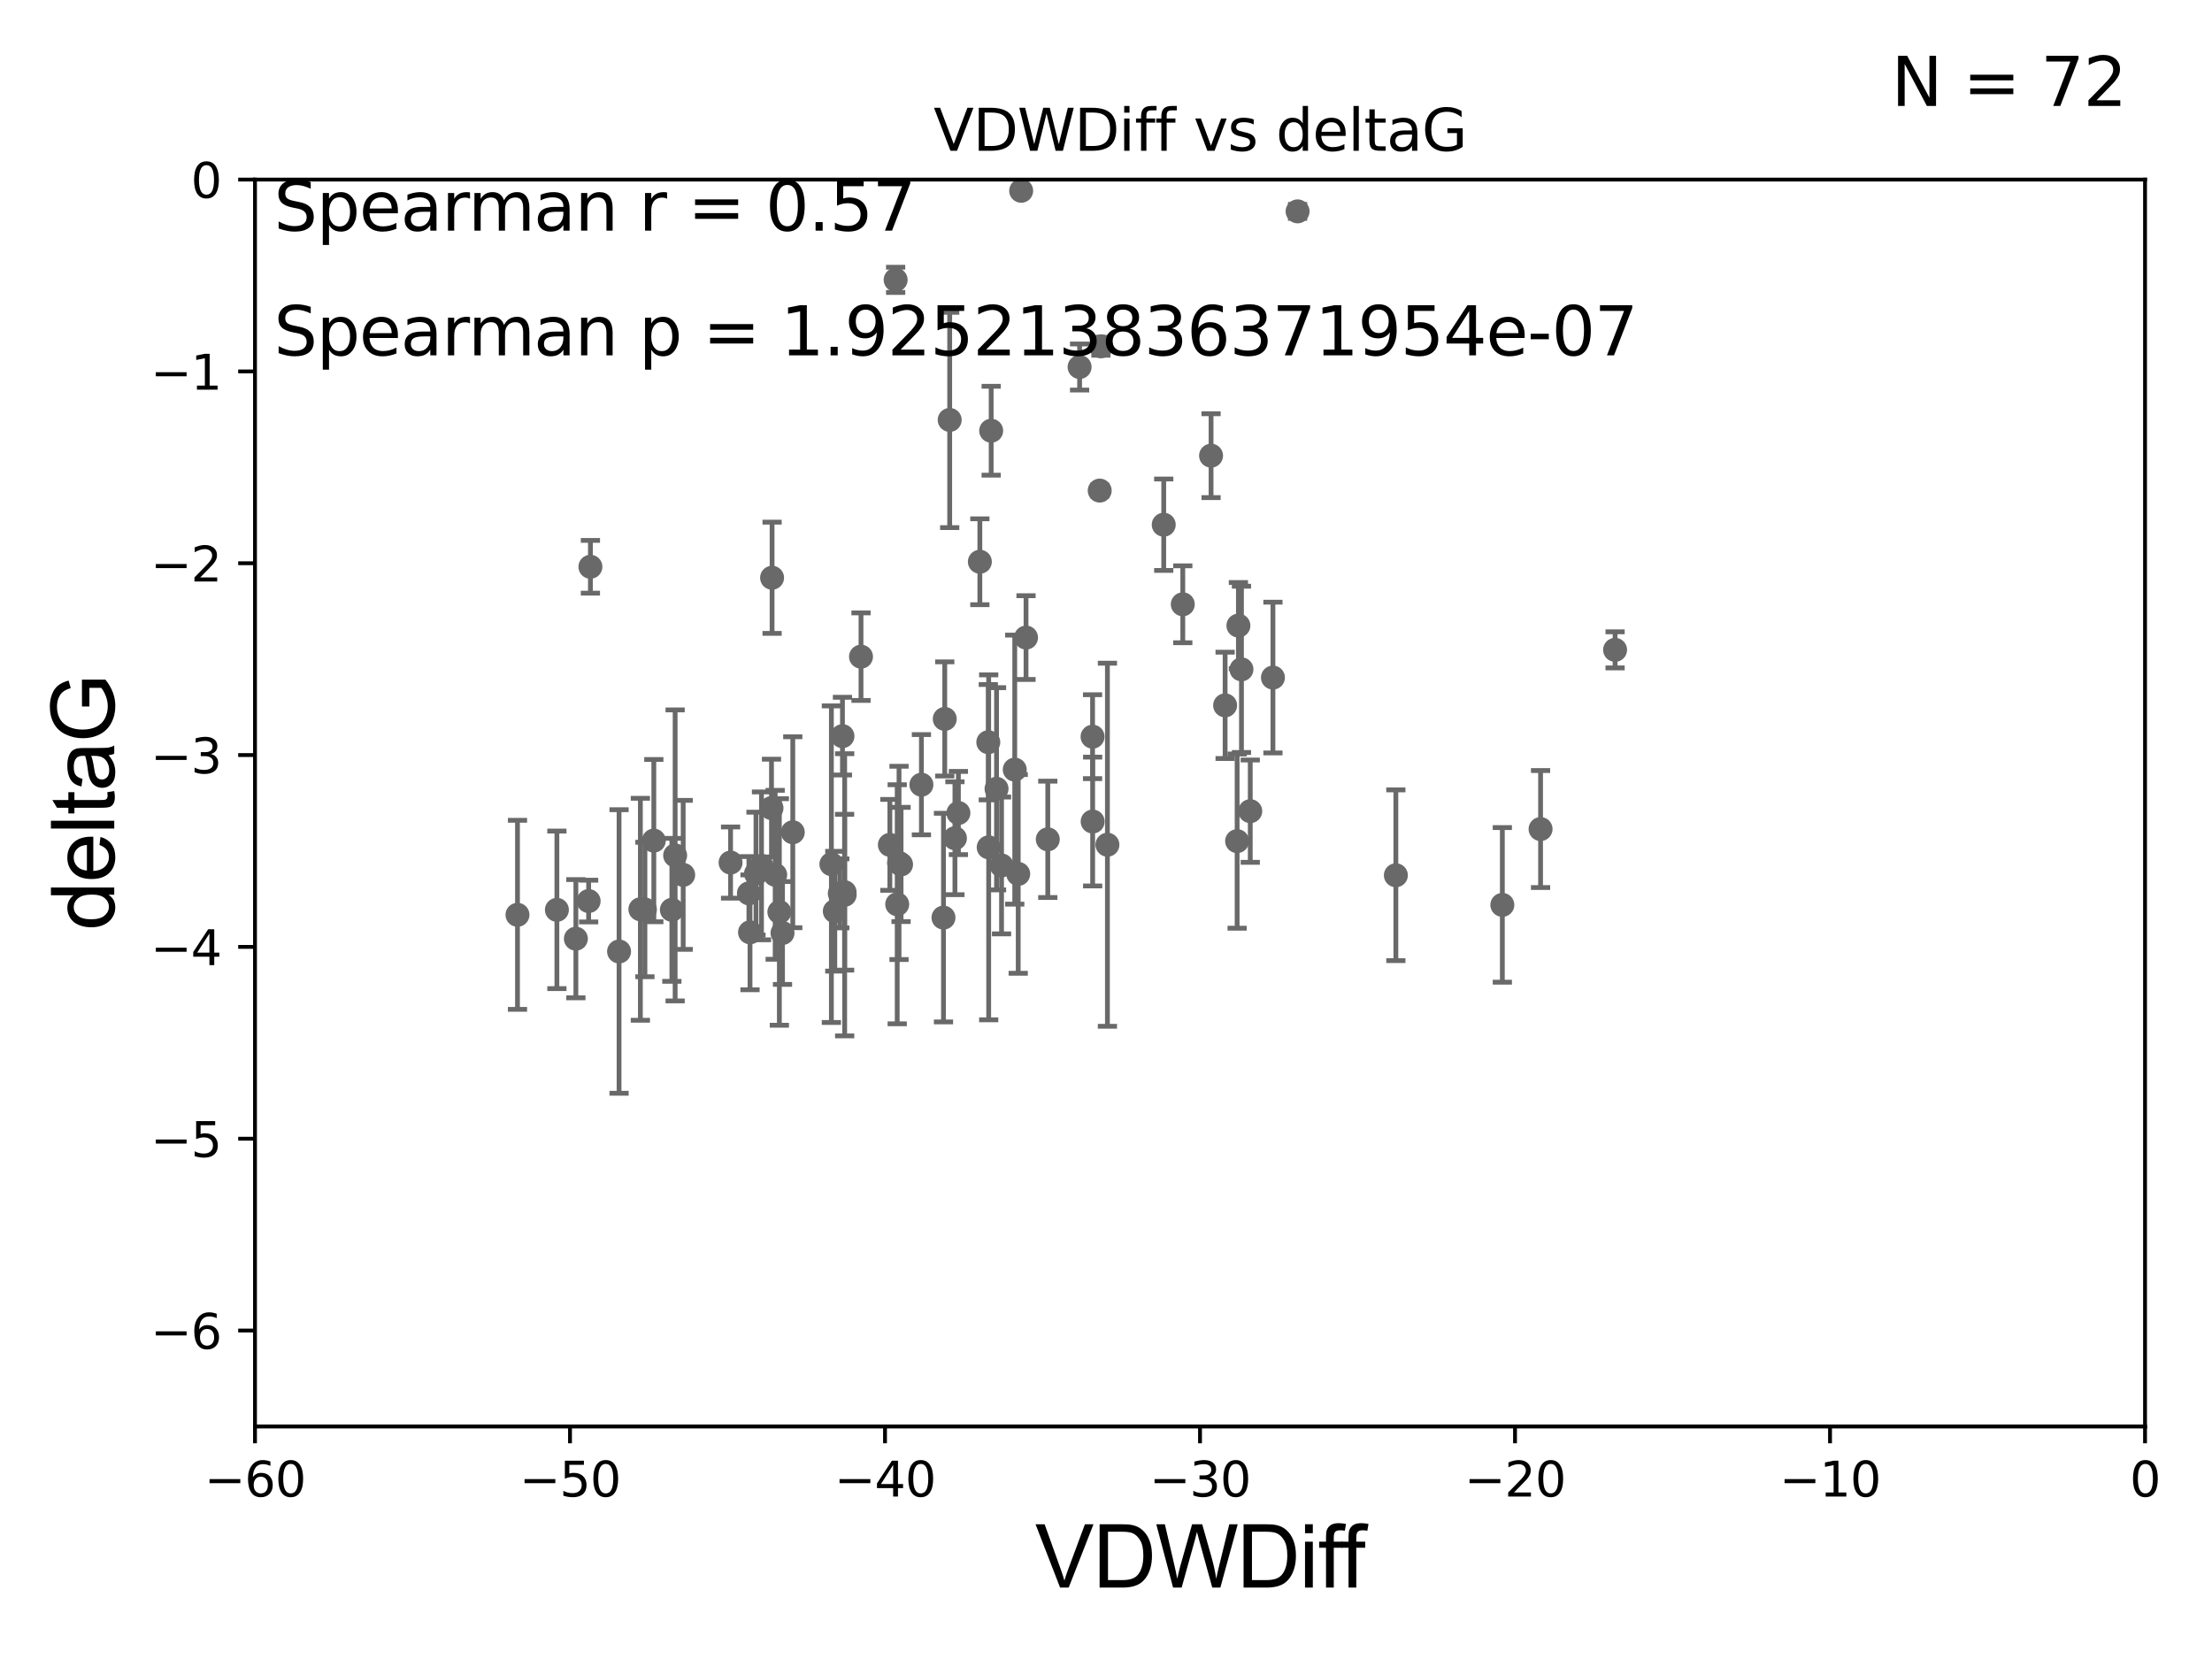 <?xml version="1.0" encoding="utf-8" standalone="no"?>
<!DOCTYPE svg PUBLIC "-//W3C//DTD SVG 1.1//EN"
  "http://www.w3.org/Graphics/SVG/1.1/DTD/svg11.dtd">
<svg xmlns:xlink="http://www.w3.org/1999/xlink" width="460.8pt" height="345.6pt" viewBox="0 0 460.8 345.6" xmlns="http://www.w3.org/2000/svg" version="1.1">
 <defs>
  <style type="text/css">*{stroke-linejoin: round; stroke-linecap: butt}</style>
 </defs>
 <g id="figure_1">
  <g id="patch_1">
   <path d="M 0 345.6 
L 460.8 345.6 
L 460.8 0 
L 0 0 
z
" style="fill: #ffffff"/>
  </g>
  <g id="axes_1">
   <g id="patch_2">
    <path d="M 53.12 297.16 
L 446.85 297.16 
L 446.85 37.411 
L 53.12 37.411 
z
" style="fill: #ffffff"/>
   </g>
   <g id="PathCollection_1">
    <defs>
     <path id="mb80bceba40" d="M 0 1.118 
C 0.297 1.118 0.581 1 0.791 0.791 
C 1 0.581 1.118 0.297 1.118 0 
C 1.118 -0.297 1 -0.581 0.791 -0.791 
C 0.581 -1 0.297 -1.118 0 -1.118 
C -0.297 -1.118 -0.581 -1 -0.791 -0.791 
C -1 -0.581 -1.118 -0.297 -1.118 0 
C -1.118 0.297 -1 0.581 -0.791 0.791 
C -0.581 1 -0.297 1.118 0 1.118 
z
" style="stroke: #696969"/>
    </defs>
    <g clip-path="url(#p2eff4d9fea)">
     <use xlink:href="#mb80bceba40" x="156.008" y="186.106" style="fill: #696969; stroke: #696969"/>
     <use xlink:href="#mb80bceba40" x="133.402" y="189.419" style="fill: #696969; stroke: #696969"/>
     <use xlink:href="#mb80bceba40" x="158.633" y="180.376" style="fill: #696969; stroke: #696969"/>
     <use xlink:href="#mb80bceba40" x="107.802" y="190.574" style="fill: #696969; stroke: #696969"/>
     <use xlink:href="#mb80bceba40" x="174.941" y="186.106" style="fill: #696969; stroke: #696969"/>
     <use xlink:href="#mb80bceba40" x="157.487" y="181.991" style="fill: #696969; stroke: #696969"/>
     <use xlink:href="#mb80bceba40" x="156.242" y="194.222" style="fill: #696969; stroke: #696969"/>
     <use xlink:href="#mb80bceba40" x="134.348" y="189.468" style="fill: #696969; stroke: #696969"/>
     <use xlink:href="#mb80bceba40" x="119.966" y="195.547" style="fill: #696969; stroke: #696969"/>
     <use xlink:href="#mb80bceba40" x="165.151" y="173.374" style="fill: #696969; stroke: #696969"/>
     <use xlink:href="#mb80bceba40" x="185.375" y="175.999" style="fill: #696969; stroke: #696969"/>
     <use xlink:href="#mb80bceba40" x="140.644" y="178.199" style="fill: #696969; stroke: #696969"/>
     <use xlink:href="#mb80bceba40" x="116.011" y="189.537" style="fill: #696969; stroke: #696969"/>
     <use xlink:href="#mb80bceba40" x="175.945" y="185.863" style="fill: #696969; stroke: #696969"/>
     <use xlink:href="#mb80bceba40" x="136.202" y="175.116" style="fill: #696969; stroke: #696969"/>
     <use xlink:href="#mb80bceba40" x="139.962" y="189.535" style="fill: #696969; stroke: #696969"/>
     <use xlink:href="#mb80bceba40" x="186.906" y="188.373" style="fill: #696969; stroke: #696969"/>
     <use xlink:href="#mb80bceba40" x="161.486" y="182.237" style="fill: #696969; stroke: #696969"/>
     <use xlink:href="#mb80bceba40" x="160.717" y="168.335" style="fill: #696969; stroke: #696969"/>
     <use xlink:href="#mb80bceba40" x="175.96" y="186.405" style="fill: #696969; stroke: #696969"/>
     <use xlink:href="#mb80bceba40" x="173.193" y="180.024" style="fill: #696969; stroke: #696969"/>
     <use xlink:href="#mb80bceba40" x="128.962" y="198.212" style="fill: #696969; stroke: #696969"/>
     <use xlink:href="#mb80bceba40" x="175.5" y="153.352" style="fill: #696969; stroke: #696969"/>
     <use xlink:href="#mb80bceba40" x="173.905" y="189.822" style="fill: #696969; stroke: #696969"/>
     <use xlink:href="#mb80bceba40" x="122.993" y="118.068" style="fill: #696969; stroke: #696969"/>
     <use xlink:href="#mb80bceba40" x="197.838" y="87.479" style="fill: #696969; stroke: #696969"/>
     <use xlink:href="#mb80bceba40" x="162.356" y="189.984" style="fill: #696969; stroke: #696969"/>
     <use xlink:href="#mb80bceba40" x="122.625" y="187.708" style="fill: #696969; stroke: #696969"/>
     <use xlink:href="#mb80bceba40" x="142.32" y="182.252" style="fill: #696969; stroke: #696969"/>
     <use xlink:href="#mb80bceba40" x="163.012" y="194.359" style="fill: #696969; stroke: #696969"/>
     <use xlink:href="#mb80bceba40" x="160.839" y="120.356" style="fill: #696969; stroke: #696969"/>
     <use xlink:href="#mb80bceba40" x="218.273" y="174.85" style="fill: #696969; stroke: #696969"/>
     <use xlink:href="#mb80bceba40" x="205.881" y="154.616" style="fill: #696969; stroke: #696969"/>
     <use xlink:href="#mb80bceba40" x="227.601" y="153.463" style="fill: #696969; stroke: #696969"/>
     <use xlink:href="#mb80bceba40" x="186.579" y="58.296" style="fill: #696969; stroke: #696969"/>
     <use xlink:href="#mb80bceba40" x="179.363" y="136.796" style="fill: #696969; stroke: #696969"/>
     <use xlink:href="#mb80bceba40" x="196.545" y="191.154" style="fill: #696969; stroke: #696969"/>
     <use xlink:href="#mb80bceba40" x="187.284" y="179.758" style="fill: #696969; stroke: #696969"/>
     <use xlink:href="#mb80bceba40" x="227.619" y="171.14" style="fill: #696969; stroke: #696969"/>
     <use xlink:href="#mb80bceba40" x="206.479" y="89.728" style="fill: #696969; stroke: #696969"/>
     <use xlink:href="#mb80bceba40" x="152.192" y="179.689" style="fill: #696969; stroke: #696969"/>
     <use xlink:href="#mb80bceba40" x="208.64" y="180.29" style="fill: #696969; stroke: #696969"/>
     <use xlink:href="#mb80bceba40" x="187.708" y="180.083" style="fill: #696969; stroke: #696969"/>
     <use xlink:href="#mb80bceba40" x="199.652" y="169.367" style="fill: #696969; stroke: #696969"/>
     <use xlink:href="#mb80bceba40" x="213.74" y="132.82" style="fill: #696969; stroke: #696969"/>
     <use xlink:href="#mb80bceba40" x="211.39" y="160.327" style="fill: #696969; stroke: #696969"/>
     <use xlink:href="#mb80bceba40" x="212.73" y="39.743" style="fill: #696969; stroke: #696969"/>
     <use xlink:href="#mb80bceba40" x="265.177" y="141.149" style="fill: #696969; stroke: #696969"/>
     <use xlink:href="#mb80bceba40" x="204.123" y="117.024" style="fill: #696969; stroke: #696969"/>
     <use xlink:href="#mb80bceba40" x="205.962" y="176.517" style="fill: #696969; stroke: #696969"/>
     <use xlink:href="#mb80bceba40" x="230.695" y="175.971" style="fill: #696969; stroke: #696969"/>
     <use xlink:href="#mb80bceba40" x="252.286" y="94.924" style="fill: #696969; stroke: #696969"/>
     <use xlink:href="#mb80bceba40" x="229.088" y="102.197" style="fill: #696969; stroke: #696969"/>
     <use xlink:href="#mb80bceba40" x="196.81" y="149.765" style="fill: #696969; stroke: #696969"/>
     <use xlink:href="#mb80bceba40" x="198.929" y="174.618" style="fill: #696969; stroke: #696969"/>
     <use xlink:href="#mb80bceba40" x="207.597" y="164.319" style="fill: #696969; stroke: #696969"/>
     <use xlink:href="#mb80bceba40" x="191.947" y="163.468" style="fill: #696969; stroke: #696969"/>
     <use xlink:href="#mb80bceba40" x="212.112" y="182.053" style="fill: #696969; stroke: #696969"/>
     <use xlink:href="#mb80bceba40" x="258.619" y="139.439" style="fill: #696969; stroke: #696969"/>
     <use xlink:href="#mb80bceba40" x="242.426" y="109.305" style="fill: #696969; stroke: #696969"/>
     <use xlink:href="#mb80bceba40" x="257.984" y="130.324" style="fill: #696969; stroke: #696969"/>
     <use xlink:href="#mb80bceba40" x="255.214" y="146.939" style="fill: #696969; stroke: #696969"/>
     <use xlink:href="#mb80bceba40" x="257.715" y="175.22" style="fill: #696969; stroke: #696969"/>
     <use xlink:href="#mb80bceba40" x="312.965" y="188.505" style="fill: #696969; stroke: #696969"/>
     <use xlink:href="#mb80bceba40" x="290.784" y="182.334" style="fill: #696969; stroke: #696969"/>
     <use xlink:href="#mb80bceba40" x="260.452" y="168.98" style="fill: #696969; stroke: #696969"/>
     <use xlink:href="#mb80bceba40" x="246.397" y="125.884" style="fill: #696969; stroke: #696969"/>
     <use xlink:href="#mb80bceba40" x="224.9" y="76.455" style="fill: #696969; stroke: #696969"/>
     <use xlink:href="#mb80bceba40" x="270.311" y="44.03" style="fill: #696969; stroke: #696969"/>
     <use xlink:href="#mb80bceba40" x="229.346" y="72.141" style="fill: #696969; stroke: #696969"/>
     <use xlink:href="#mb80bceba40" x="336.452" y="135.376" style="fill: #696969; stroke: #696969"/>
     <use xlink:href="#mb80bceba40" x="320.929" y="172.707" style="fill: #696969; stroke: #696969"/>
    </g>
   </g>
   <g id="matplotlib.axis_1">
    <g id="xtick_1">
     <g id="line2d_1">
      <defs>
       <path id="m3e573258e5" d="M 0 0 
L 0 3.5 
" style="stroke: #000000; stroke-width: 0.8"/>
      </defs>
      <g>
       <use xlink:href="#m3e573258e5" x="53.12" y="297.16" style="stroke: #000000; stroke-width: 0.8"/>
      </g>
     </g>
     <g id="text_1">
      <!-- −60 -->
      <g transform="translate(42.568 311.758)scale(0.1 -0.1)">
       <defs>
        <path id="DejaVuSans-2212" d="M 678 2272 
L 4684 2272 
L 4684 1741 
L 678 1741 
L 678 2272 
z
" transform="scale(0.016)"/>
        <path id="DejaVuSans-36" d="M 2113 2584 
Q 1688 2584 1439 2293 
Q 1191 2003 1191 1497 
Q 1191 994 1439 701 
Q 1688 409 2113 409 
Q 2538 409 2786 701 
Q 3034 994 3034 1497 
Q 3034 2003 2786 2293 
Q 2538 2584 2113 2584 
z
M 3366 4563 
L 3366 3988 
Q 3128 4100 2886 4159 
Q 2644 4219 2406 4219 
Q 1781 4219 1451 3797 
Q 1122 3375 1075 2522 
Q 1259 2794 1537 2939 
Q 1816 3084 2150 3084 
Q 2853 3084 3261 2657 
Q 3669 2231 3669 1497 
Q 3669 778 3244 343 
Q 2819 -91 2113 -91 
Q 1303 -91 875 529 
Q 447 1150 447 2328 
Q 447 3434 972 4092 
Q 1497 4750 2381 4750 
Q 2619 4750 2861 4703 
Q 3103 4656 3366 4563 
z
" transform="scale(0.016)"/>
        <path id="DejaVuSans-30" d="M 2034 4250 
Q 1547 4250 1301 3770 
Q 1056 3291 1056 2328 
Q 1056 1369 1301 889 
Q 1547 409 2034 409 
Q 2525 409 2770 889 
Q 3016 1369 3016 2328 
Q 3016 3291 2770 3770 
Q 2525 4250 2034 4250 
z
M 2034 4750 
Q 2819 4750 3233 4129 
Q 3647 3509 3647 2328 
Q 3647 1150 3233 529 
Q 2819 -91 2034 -91 
Q 1250 -91 836 529 
Q 422 1150 422 2328 
Q 422 3509 836 4129 
Q 1250 4750 2034 4750 
z
" transform="scale(0.016)"/>
       </defs>
       <use xlink:href="#DejaVuSans-2212"/>
       <use xlink:href="#DejaVuSans-36" x="83.789"/>
       <use xlink:href="#DejaVuSans-30" x="147.412"/>
      </g>
     </g>
    </g>
    <g id="xtick_2">
     <g id="line2d_2">
      <g>
       <use xlink:href="#m3e573258e5" x="118.742" y="297.16" style="stroke: #000000; stroke-width: 0.8"/>
      </g>
     </g>
     <g id="text_2">
      <!-- −50 -->
      <g transform="translate(108.189 311.758)scale(0.1 -0.1)">
       <defs>
        <path id="DejaVuSans-35" d="M 691 4666 
L 3169 4666 
L 3169 4134 
L 1269 4134 
L 1269 2991 
Q 1406 3038 1543 3061 
Q 1681 3084 1819 3084 
Q 2600 3084 3056 2656 
Q 3513 2228 3513 1497 
Q 3513 744 3044 326 
Q 2575 -91 1722 -91 
Q 1428 -91 1123 -41 
Q 819 9 494 109 
L 494 744 
Q 775 591 1075 516 
Q 1375 441 1709 441 
Q 2250 441 2565 725 
Q 2881 1009 2881 1497 
Q 2881 1984 2565 2268 
Q 2250 2553 1709 2553 
Q 1456 2553 1204 2497 
Q 953 2441 691 2322 
L 691 4666 
z
" transform="scale(0.016)"/>
       </defs>
       <use xlink:href="#DejaVuSans-2212"/>
       <use xlink:href="#DejaVuSans-35" x="83.789"/>
       <use xlink:href="#DejaVuSans-30" x="147.412"/>
      </g>
     </g>
    </g>
    <g id="xtick_3">
     <g id="line2d_3">
      <g>
       <use xlink:href="#m3e573258e5" x="184.363" y="297.16" style="stroke: #000000; stroke-width: 0.8"/>
      </g>
     </g>
     <g id="text_3">
      <!-- −40 -->
      <g transform="translate(173.811 311.758)scale(0.1 -0.1)">
       <defs>
        <path id="DejaVuSans-34" d="M 2419 4116 
L 825 1625 
L 2419 1625 
L 2419 4116 
z
M 2253 4666 
L 3047 4666 
L 3047 1625 
L 3713 1625 
L 3713 1100 
L 3047 1100 
L 3047 0 
L 2419 0 
L 2419 1100 
L 313 1100 
L 313 1709 
L 2253 4666 
z
" transform="scale(0.016)"/>
       </defs>
       <use xlink:href="#DejaVuSans-2212"/>
       <use xlink:href="#DejaVuSans-34" x="83.789"/>
       <use xlink:href="#DejaVuSans-30" x="147.412"/>
      </g>
     </g>
    </g>
    <g id="xtick_4">
     <g id="line2d_4">
      <g>
       <use xlink:href="#m3e573258e5" x="249.985" y="297.16" style="stroke: #000000; stroke-width: 0.8"/>
      </g>
     </g>
     <g id="text_4">
      <!-- −30 -->
      <g transform="translate(239.433 311.758)scale(0.1 -0.1)">
       <defs>
        <path id="DejaVuSans-33" d="M 2597 2516 
Q 3050 2419 3304 2112 
Q 3559 1806 3559 1356 
Q 3559 666 3084 287 
Q 2609 -91 1734 -91 
Q 1441 -91 1130 -33 
Q 819 25 488 141 
L 488 750 
Q 750 597 1062 519 
Q 1375 441 1716 441 
Q 2309 441 2620 675 
Q 2931 909 2931 1356 
Q 2931 1769 2642 2001 
Q 2353 2234 1838 2234 
L 1294 2234 
L 1294 2753 
L 1863 2753 
Q 2328 2753 2575 2939 
Q 2822 3125 2822 3475 
Q 2822 3834 2567 4026 
Q 2313 4219 1838 4219 
Q 1578 4219 1281 4162 
Q 984 4106 628 3988 
L 628 4550 
Q 988 4650 1302 4700 
Q 1616 4750 1894 4750 
Q 2613 4750 3031 4423 
Q 3450 4097 3450 3541 
Q 3450 3153 3228 2886 
Q 3006 2619 2597 2516 
z
" transform="scale(0.016)"/>
       </defs>
       <use xlink:href="#DejaVuSans-2212"/>
       <use xlink:href="#DejaVuSans-33" x="83.789"/>
       <use xlink:href="#DejaVuSans-30" x="147.412"/>
      </g>
     </g>
    </g>
    <g id="xtick_5">
     <g id="line2d_5">
      <g>
       <use xlink:href="#m3e573258e5" x="315.607" y="297.16" style="stroke: #000000; stroke-width: 0.8"/>
      </g>
     </g>
     <g id="text_5">
      <!-- −20 -->
      <g transform="translate(305.054 311.758)scale(0.1 -0.1)">
       <defs>
        <path id="DejaVuSans-32" d="M 1228 531 
L 3431 531 
L 3431 0 
L 469 0 
L 469 531 
Q 828 903 1448 1529 
Q 2069 2156 2228 2338 
Q 2531 2678 2651 2914 
Q 2772 3150 2772 3378 
Q 2772 3750 2511 3984 
Q 2250 4219 1831 4219 
Q 1534 4219 1204 4116 
Q 875 4013 500 3803 
L 500 4441 
Q 881 4594 1212 4672 
Q 1544 4750 1819 4750 
Q 2544 4750 2975 4387 
Q 3406 4025 3406 3419 
Q 3406 3131 3298 2873 
Q 3191 2616 2906 2266 
Q 2828 2175 2409 1742 
Q 1991 1309 1228 531 
z
" transform="scale(0.016)"/>
       </defs>
       <use xlink:href="#DejaVuSans-2212"/>
       <use xlink:href="#DejaVuSans-32" x="83.789"/>
       <use xlink:href="#DejaVuSans-30" x="147.412"/>
      </g>
     </g>
    </g>
    <g id="xtick_6">
     <g id="line2d_6">
      <g>
       <use xlink:href="#m3e573258e5" x="381.228" y="297.16" style="stroke: #000000; stroke-width: 0.8"/>
      </g>
     </g>
     <g id="text_6">
      <!-- −10 -->
      <g transform="translate(370.676 311.758)scale(0.1 -0.1)">
       <defs>
        <path id="DejaVuSans-31" d="M 794 531 
L 1825 531 
L 1825 4091 
L 703 3866 
L 703 4441 
L 1819 4666 
L 2450 4666 
L 2450 531 
L 3481 531 
L 3481 0 
L 794 0 
L 794 531 
z
" transform="scale(0.016)"/>
       </defs>
       <use xlink:href="#DejaVuSans-2212"/>
       <use xlink:href="#DejaVuSans-31" x="83.789"/>
       <use xlink:href="#DejaVuSans-30" x="147.412"/>
      </g>
     </g>
    </g>
    <g id="xtick_7">
     <g id="line2d_7">
      <g>
       <use xlink:href="#m3e573258e5" x="446.85" y="297.16" style="stroke: #000000; stroke-width: 0.8"/>
      </g>
     </g>
     <g id="text_7">
      <!-- 0 -->
      <g transform="translate(443.669 311.758)scale(0.1 -0.1)">
       <use xlink:href="#DejaVuSans-30"/>
      </g>
     </g>
    </g>
    <g id="text_8">
     <!-- VDWDiff -->
     <g transform="translate(215.644 330.722)scale(0.18 -0.18)">
      <defs>
       <path id="ArialMT-56" d="M 1803 0 
L 28 4581 
L 684 4581 
L 1875 1253 
Q 2019 853 2116 503 
Q 2222 878 2363 1253 
L 3600 4581 
L 4219 4581 
L 2425 0 
L 1803 0 
z
" transform="scale(0.016)"/>
       <path id="ArialMT-44" d="M 494 0 
L 494 4581 
L 2072 4581 
Q 2606 4581 2888 4516 
Q 3281 4425 3559 4188 
Q 3922 3881 4101 3404 
Q 4281 2928 4281 2316 
Q 4281 1794 4159 1391 
Q 4038 988 3847 723 
Q 3656 459 3429 307 
Q 3203 156 2883 78 
Q 2563 0 2147 0 
L 494 0 
z
M 1100 541 
L 2078 541 
Q 2531 541 2789 625 
Q 3047 709 3200 863 
Q 3416 1078 3536 1442 
Q 3656 1806 3656 2325 
Q 3656 3044 3420 3430 
Q 3184 3816 2847 3947 
Q 2603 4041 2063 4041 
L 1100 4041 
L 1100 541 
z
" transform="scale(0.016)"/>
       <path id="ArialMT-57" d="M 1294 0 
L 78 4581 
L 700 4581 
L 1397 1578 
Q 1509 1106 1591 641 
Q 1766 1375 1797 1488 
L 2669 4581 
L 3400 4581 
L 4056 2263 
Q 4303 1400 4413 641 
Q 4500 1075 4641 1638 
L 5359 4581 
L 5969 4581 
L 4713 0 
L 4128 0 
L 3163 3491 
Q 3041 3928 3019 4028 
Q 2947 3713 2884 3491 
L 1913 0 
L 1294 0 
z
" transform="scale(0.016)"/>
       <path id="ArialMT-69" d="M 425 3934 
L 425 4581 
L 988 4581 
L 988 3934 
L 425 3934 
z
M 425 0 
L 425 3319 
L 988 3319 
L 988 0 
L 425 0 
z
" transform="scale(0.016)"/>
       <path id="ArialMT-66" d="M 556 0 
L 556 2881 
L 59 2881 
L 59 3319 
L 556 3319 
L 556 3672 
Q 556 4006 616 4169 
Q 697 4388 901 4523 
Q 1106 4659 1475 4659 
Q 1713 4659 2000 4603 
L 1916 4113 
Q 1741 4144 1584 4144 
Q 1328 4144 1222 4034 
Q 1116 3925 1116 3625 
L 1116 3319 
L 1763 3319 
L 1763 2881 
L 1116 2881 
L 1116 0 
L 556 0 
z
" transform="scale(0.016)"/>
      </defs>
      <use xlink:href="#ArialMT-56"/>
      <use xlink:href="#ArialMT-44" x="66.699"/>
      <use xlink:href="#ArialMT-57" x="138.916"/>
      <use xlink:href="#ArialMT-44" x="233.301"/>
      <use xlink:href="#ArialMT-69" x="305.518"/>
      <use xlink:href="#ArialMT-66" x="327.734"/>
      <use xlink:href="#ArialMT-66" x="353.768"/>
     </g>
    </g>
   </g>
   <g id="matplotlib.axis_2">
    <g id="ytick_1">
     <g id="line2d_8">
      <defs>
       <path id="me2f27148a0" d="M 0 0 
L -3.5 0 
" style="stroke: #000000; stroke-width: 0.8"/>
      </defs>
      <g>
       <use xlink:href="#me2f27148a0" x="53.12" y="277.179" style="stroke: #000000; stroke-width: 0.8"/>
      </g>
     </g>
     <g id="text_9">
      <!-- −6 -->
      <g transform="translate(31.378 280.979)scale(0.1 -0.1)">
       <use xlink:href="#DejaVuSans-2212"/>
       <use xlink:href="#DejaVuSans-36" x="83.789"/>
      </g>
     </g>
    </g>
    <g id="ytick_2">
     <g id="line2d_9">
      <g>
       <use xlink:href="#me2f27148a0" x="53.12" y="237.218" style="stroke: #000000; stroke-width: 0.8"/>
      </g>
     </g>
     <g id="text_10">
      <!-- −5 -->
      <g transform="translate(31.378 241.017)scale(0.1 -0.1)">
       <use xlink:href="#DejaVuSans-2212"/>
       <use xlink:href="#DejaVuSans-35" x="83.789"/>
      </g>
     </g>
    </g>
    <g id="ytick_3">
     <g id="line2d_10">
      <g>
       <use xlink:href="#me2f27148a0" x="53.12" y="197.257" style="stroke: #000000; stroke-width: 0.8"/>
      </g>
     </g>
     <g id="text_11">
      <!-- −4 -->
      <g transform="translate(31.378 201.056)scale(0.1 -0.1)">
       <use xlink:href="#DejaVuSans-2212"/>
       <use xlink:href="#DejaVuSans-34" x="83.789"/>
      </g>
     </g>
    </g>
    <g id="ytick_4">
     <g id="line2d_11">
      <g>
       <use xlink:href="#me2f27148a0" x="53.12" y="157.295" style="stroke: #000000; stroke-width: 0.8"/>
      </g>
     </g>
     <g id="text_12">
      <!-- −3 -->
      <g transform="translate(31.378 161.094)scale(0.1 -0.1)">
       <use xlink:href="#DejaVuSans-2212"/>
       <use xlink:href="#DejaVuSans-33" x="83.789"/>
      </g>
     </g>
    </g>
    <g id="ytick_5">
     <g id="line2d_12">
      <g>
       <use xlink:href="#me2f27148a0" x="53.12" y="117.334" style="stroke: #000000; stroke-width: 0.8"/>
      </g>
     </g>
     <g id="text_13">
      <!-- −2 -->
      <g transform="translate(31.378 121.133)scale(0.1 -0.1)">
       <use xlink:href="#DejaVuSans-2212"/>
       <use xlink:href="#DejaVuSans-32" x="83.789"/>
      </g>
     </g>
    </g>
    <g id="ytick_6">
     <g id="line2d_13">
      <g>
       <use xlink:href="#me2f27148a0" x="53.12" y="77.373" style="stroke: #000000; stroke-width: 0.8"/>
      </g>
     </g>
     <g id="text_14">
      <!-- −1 -->
      <g transform="translate(31.378 81.172)scale(0.1 -0.1)">
       <use xlink:href="#DejaVuSans-2212"/>
       <use xlink:href="#DejaVuSans-31" x="83.789"/>
      </g>
     </g>
    </g>
    <g id="ytick_7">
     <g id="line2d_14">
      <g>
       <use xlink:href="#me2f27148a0" x="53.12" y="37.411" style="stroke: #000000; stroke-width: 0.8"/>
      </g>
     </g>
     <g id="text_15">
      <!-- 0 -->
      <g transform="translate(39.758 41.21)scale(0.1 -0.1)">
       <use xlink:href="#DejaVuSans-30"/>
      </g>
     </g>
    </g>
    <g id="text_16">
     <!-- deltaG -->
     <g transform="translate(23.8 193.8)rotate(-90)scale(0.18 -0.18)">
      <defs>
       <path id="ArialMT-64" d="M 2575 0 
L 2575 419 
Q 2259 -75 1647 -75 
Q 1250 -75 917 144 
Q 584 363 401 755 
Q 219 1147 219 1656 
Q 219 2153 384 2558 
Q 550 2963 881 3178 
Q 1213 3394 1622 3394 
Q 1922 3394 2156 3267 
Q 2391 3141 2538 2938 
L 2538 4581 
L 3097 4581 
L 3097 0 
L 2575 0 
z
M 797 1656 
Q 797 1019 1065 703 
Q 1334 388 1700 388 
Q 2069 388 2326 689 
Q 2584 991 2584 1609 
Q 2584 2291 2321 2609 
Q 2059 2928 1675 2928 
Q 1300 2928 1048 2622 
Q 797 2316 797 1656 
z
" transform="scale(0.016)"/>
       <path id="ArialMT-65" d="M 2694 1069 
L 3275 997 
Q 3138 488 2766 206 
Q 2394 -75 1816 -75 
Q 1088 -75 661 373 
Q 234 822 234 1631 
Q 234 2469 665 2931 
Q 1097 3394 1784 3394 
Q 2450 3394 2872 2941 
Q 3294 2488 3294 1666 
Q 3294 1616 3291 1516 
L 816 1516 
Q 847 969 1125 678 
Q 1403 388 1819 388 
Q 2128 388 2347 550 
Q 2566 713 2694 1069 
z
M 847 1978 
L 2700 1978 
Q 2663 2397 2488 2606 
Q 2219 2931 1791 2931 
Q 1403 2931 1139 2672 
Q 875 2413 847 1978 
z
" transform="scale(0.016)"/>
       <path id="ArialMT-6c" d="M 409 0 
L 409 4581 
L 972 4581 
L 972 0 
L 409 0 
z
" transform="scale(0.016)"/>
       <path id="ArialMT-74" d="M 1650 503 
L 1731 6 
Q 1494 -44 1306 -44 
Q 1000 -44 831 53 
Q 663 150 594 308 
Q 525 466 525 972 
L 525 2881 
L 113 2881 
L 113 3319 
L 525 3319 
L 525 4141 
L 1084 4478 
L 1084 3319 
L 1650 3319 
L 1650 2881 
L 1084 2881 
L 1084 941 
Q 1084 700 1114 631 
Q 1144 563 1211 522 
Q 1278 481 1403 481 
Q 1497 481 1650 503 
z
" transform="scale(0.016)"/>
       <path id="ArialMT-61" d="M 2588 409 
Q 2275 144 1986 34 
Q 1697 -75 1366 -75 
Q 819 -75 525 192 
Q 231 459 231 875 
Q 231 1119 342 1320 
Q 453 1522 633 1644 
Q 813 1766 1038 1828 
Q 1203 1872 1538 1913 
Q 2219 1994 2541 2106 
Q 2544 2222 2544 2253 
Q 2544 2597 2384 2738 
Q 2169 2928 1744 2928 
Q 1347 2928 1158 2789 
Q 969 2650 878 2297 
L 328 2372 
Q 403 2725 575 2942 
Q 747 3159 1072 3276 
Q 1397 3394 1825 3394 
Q 2250 3394 2515 3294 
Q 2781 3194 2906 3042 
Q 3031 2891 3081 2659 
Q 3109 2516 3109 2141 
L 3109 1391 
Q 3109 606 3145 398 
Q 3181 191 3288 0 
L 2700 0 
Q 2613 175 2588 409 
z
M 2541 1666 
Q 2234 1541 1622 1453 
Q 1275 1403 1131 1340 
Q 988 1278 909 1158 
Q 831 1038 831 891 
Q 831 666 1001 516 
Q 1172 366 1500 366 
Q 1825 366 2078 508 
Q 2331 650 2450 897 
Q 2541 1088 2541 1459 
L 2541 1666 
z
" transform="scale(0.016)"/>
       <path id="ArialMT-47" d="M 2638 1797 
L 2638 2334 
L 4578 2338 
L 4578 638 
Q 4131 281 3656 101 
Q 3181 -78 2681 -78 
Q 2006 -78 1454 211 
Q 903 500 622 1047 
Q 341 1594 341 2269 
Q 341 2938 620 3517 
Q 900 4097 1425 4378 
Q 1950 4659 2634 4659 
Q 3131 4659 3532 4498 
Q 3934 4338 4162 4050 
Q 4391 3763 4509 3300 
L 3963 3150 
Q 3859 3500 3706 3700 
Q 3553 3900 3268 4020 
Q 2984 4141 2638 4141 
Q 2222 4141 1919 4014 
Q 1616 3888 1430 3681 
Q 1244 3475 1141 3228 
Q 966 2803 966 2306 
Q 966 1694 1177 1281 
Q 1388 869 1791 669 
Q 2194 469 2647 469 
Q 3041 469 3416 620 
Q 3791 772 3984 944 
L 3984 1797 
L 2638 1797 
z
" transform="scale(0.016)"/>
      </defs>
      <use xlink:href="#ArialMT-64"/>
      <use xlink:href="#ArialMT-65" x="55.615"/>
      <use xlink:href="#ArialMT-6c" x="111.23"/>
      <use xlink:href="#ArialMT-74" x="133.447"/>
      <use xlink:href="#ArialMT-61" x="161.23"/>
      <use xlink:href="#ArialMT-47" x="216.846"/>
     </g>
    </g>
   </g>
   <g id="LineCollection_1">
    <path d="M 156.008 193.772 
L 156.008 178.44 
" clip-path="url(#p2eff4d9fea)" style="fill: none; stroke: #696969"/>
    <path d="M 133.402 212.542 
L 133.402 166.296 
" clip-path="url(#p2eff4d9fea)" style="fill: none; stroke: #696969"/>
    <path d="M 158.633 195.776 
L 158.633 164.976 
" clip-path="url(#p2eff4d9fea)" style="fill: none; stroke: #696969"/>
    <path d="M 107.802 210.264 
L 107.802 170.885 
" clip-path="url(#p2eff4d9fea)" style="fill: none; stroke: #696969"/>
    <path d="M 174.941 193.294 
L 174.941 178.917 
" clip-path="url(#p2eff4d9fea)" style="fill: none; stroke: #696969"/>
    <path d="M 157.487 194.789 
L 157.487 169.193 
" clip-path="url(#p2eff4d9fea)" style="fill: none; stroke: #696969"/>
    <path d="M 156.242 206.185 
L 156.242 182.259 
" clip-path="url(#p2eff4d9fea)" style="fill: none; stroke: #696969"/>
    <path d="M 134.348 203.474 
L 134.348 175.462 
" clip-path="url(#p2eff4d9fea)" style="fill: none; stroke: #696969"/>
    <path d="M 119.966 207.865 
L 119.966 183.229 
" clip-path="url(#p2eff4d9fea)" style="fill: none; stroke: #696969"/>
    <path d="M 165.151 193.262 
L 165.151 153.485 
" clip-path="url(#p2eff4d9fea)" style="fill: none; stroke: #696969"/>
    <path d="M 185.375 185.465 
L 185.375 166.533 
" clip-path="url(#p2eff4d9fea)" style="fill: none; stroke: #696969"/>
    <path d="M 140.644 208.509 
L 140.644 147.888 
" clip-path="url(#p2eff4d9fea)" style="fill: none; stroke: #696969"/>
    <path d="M 116.011 205.949 
L 116.011 173.124 
" clip-path="url(#p2eff4d9fea)" style="fill: none; stroke: #696969"/>
    <path d="M 175.945 202.091 
L 175.945 169.634 
" clip-path="url(#p2eff4d9fea)" style="fill: none; stroke: #696969"/>
    <path d="M 136.202 192.015 
L 136.202 158.217 
" clip-path="url(#p2eff4d9fea)" style="fill: none; stroke: #696969"/>
    <path d="M 139.962 204.427 
L 139.962 174.643 
" clip-path="url(#p2eff4d9fea)" style="fill: none; stroke: #696969"/>
    <path d="M 186.906 213.274 
L 186.906 163.471 
" clip-path="url(#p2eff4d9fea)" style="fill: none; stroke: #696969"/>
    <path d="M 161.486 199.83 
L 161.486 164.644 
" clip-path="url(#p2eff4d9fea)" style="fill: none; stroke: #696969"/>
    <path d="M 160.717 178.518 
L 160.717 158.152 
" clip-path="url(#p2eff4d9fea)" style="fill: none; stroke: #696969"/>
    <path d="M 175.96 215.799 
L 175.96 157.011 
" clip-path="url(#p2eff4d9fea)" style="fill: none; stroke: #696969"/>
    <path d="M 173.193 212.998 
L 173.193 147.05 
" clip-path="url(#p2eff4d9fea)" style="fill: none; stroke: #696969"/>
    <path d="M 128.962 227.747 
L 128.962 168.678 
" clip-path="url(#p2eff4d9fea)" style="fill: none; stroke: #696969"/>
    <path d="M 175.5 161.447 
L 175.5 145.257 
" clip-path="url(#p2eff4d9fea)" style="fill: none; stroke: #696969"/>
    <path d="M 173.905 202.298 
L 173.905 177.345 
" clip-path="url(#p2eff4d9fea)" style="fill: none; stroke: #696969"/>
    <path d="M 122.993 123.559 
L 122.993 112.578 
" clip-path="url(#p2eff4d9fea)" style="fill: none; stroke: #696969"/>
    <path d="M 197.838 109.908 
L 197.838 65.051 
" clip-path="url(#p2eff4d9fea)" style="fill: none; stroke: #696969"/>
    <path d="M 162.356 213.579 
L 162.356 166.389 
" clip-path="url(#p2eff4d9fea)" style="fill: none; stroke: #696969"/>
    <path d="M 122.625 192.054 
L 122.625 183.361 
" clip-path="url(#p2eff4d9fea)" style="fill: none; stroke: #696969"/>
    <path d="M 142.32 197.771 
L 142.32 166.733 
" clip-path="url(#p2eff4d9fea)" style="fill: none; stroke: #696969"/>
    <path d="M 163.012 205.069 
L 163.012 183.649 
" clip-path="url(#p2eff4d9fea)" style="fill: none; stroke: #696969"/>
    <path d="M 160.839 131.941 
L 160.839 108.772 
" clip-path="url(#p2eff4d9fea)" style="fill: none; stroke: #696969"/>
    <path d="M 218.273 186.971 
L 218.273 162.729 
" clip-path="url(#p2eff4d9fea)" style="fill: none; stroke: #696969"/>
    <path d="M 205.881 166.633 
L 205.881 142.598 
" clip-path="url(#p2eff4d9fea)" style="fill: none; stroke: #696969"/>
    <path d="M 227.601 162.203 
L 227.601 144.722 
" clip-path="url(#p2eff4d9fea)" style="fill: none; stroke: #696969"/>
    <path d="M 186.579 60.924 
L 186.579 55.667 
" clip-path="url(#p2eff4d9fea)" style="fill: none; stroke: #696969"/>
    <path d="M 179.363 145.911 
L 179.363 127.681 
" clip-path="url(#p2eff4d9fea)" style="fill: none; stroke: #696969"/>
    <path d="M 196.545 212.883 
L 196.545 169.424 
" clip-path="url(#p2eff4d9fea)" style="fill: none; stroke: #696969"/>
    <path d="M 187.284 199.889 
L 187.284 159.627 
" clip-path="url(#p2eff4d9fea)" style="fill: none; stroke: #696969"/>
    <path d="M 227.619 184.556 
L 227.619 157.723 
" clip-path="url(#p2eff4d9fea)" style="fill: none; stroke: #696969"/>
    <path d="M 206.479 98.987 
L 206.479 80.469 
" clip-path="url(#p2eff4d9fea)" style="fill: none; stroke: #696969"/>
    <path d="M 152.192 187.106 
L 152.192 172.272 
" clip-path="url(#p2eff4d9fea)" style="fill: none; stroke: #696969"/>
    <path d="M 208.64 194.544 
L 208.64 166.036 
" clip-path="url(#p2eff4d9fea)" style="fill: none; stroke: #696969"/>
    <path d="M 187.708 191.98 
L 187.708 168.185 
" clip-path="url(#p2eff4d9fea)" style="fill: none; stroke: #696969"/>
    <path d="M 199.652 178.034 
L 199.652 160.701 
" clip-path="url(#p2eff4d9fea)" style="fill: none; stroke: #696969"/>
    <path d="M 213.74 141.544 
L 213.74 124.096 
" clip-path="url(#p2eff4d9fea)" style="fill: none; stroke: #696969"/>
    <path d="M 211.39 188.351 
L 211.39 132.303 
" clip-path="url(#p2eff4d9fea)" style="fill: none; stroke: #696969"/>
    <path d="M 212.73 40.339 
L 212.73 39.147 
" clip-path="url(#p2eff4d9fea)" style="fill: none; stroke: #696969"/>
    <path d="M 265.177 156.854 
L 265.177 125.445 
" clip-path="url(#p2eff4d9fea)" style="fill: none; stroke: #696969"/>
    <path d="M 204.123 125.969 
L 204.123 108.079 
" clip-path="url(#p2eff4d9fea)" style="fill: none; stroke: #696969"/>
    <path d="M 205.962 212.446 
L 205.962 140.589 
" clip-path="url(#p2eff4d9fea)" style="fill: none; stroke: #696969"/>
    <path d="M 230.695 213.79 
L 230.695 138.152 
" clip-path="url(#p2eff4d9fea)" style="fill: none; stroke: #696969"/>
    <path d="M 252.286 103.66 
L 252.286 86.189 
" clip-path="url(#p2eff4d9fea)" style="fill: none; stroke: #696969"/>
    <path d="M 229.088 103.324 
L 229.088 101.07 
" clip-path="url(#p2eff4d9fea)" style="fill: none; stroke: #696969"/>
    <path d="M 196.81 161.656 
L 196.81 137.874 
" clip-path="url(#p2eff4d9fea)" style="fill: none; stroke: #696969"/>
    <path d="M 198.929 186.38 
L 198.929 162.857 
" clip-path="url(#p2eff4d9fea)" style="fill: none; stroke: #696969"/>
    <path d="M 207.597 185.386 
L 207.597 143.252 
" clip-path="url(#p2eff4d9fea)" style="fill: none; stroke: #696969"/>
    <path d="M 191.947 173.905 
L 191.947 153.031 
" clip-path="url(#p2eff4d9fea)" style="fill: none; stroke: #696969"/>
    <path d="M 212.112 202.753 
L 212.112 161.353 
" clip-path="url(#p2eff4d9fea)" style="fill: none; stroke: #696969"/>
    <path d="M 258.619 156.758 
L 258.619 122.12 
" clip-path="url(#p2eff4d9fea)" style="fill: none; stroke: #696969"/>
    <path d="M 242.426 118.83 
L 242.426 99.781 
" clip-path="url(#p2eff4d9fea)" style="fill: none; stroke: #696969"/>
    <path d="M 257.984 139.295 
L 257.984 121.353 
" clip-path="url(#p2eff4d9fea)" style="fill: none; stroke: #696969"/>
    <path d="M 255.214 158.012 
L 255.214 135.866 
" clip-path="url(#p2eff4d9fea)" style="fill: none; stroke: #696969"/>
    <path d="M 257.715 193.363 
L 257.715 157.077 
" clip-path="url(#p2eff4d9fea)" style="fill: none; stroke: #696969"/>
    <path d="M 312.965 204.609 
L 312.965 172.4 
" clip-path="url(#p2eff4d9fea)" style="fill: none; stroke: #696969"/>
    <path d="M 290.784 200.12 
L 290.784 164.548 
" clip-path="url(#p2eff4d9fea)" style="fill: none; stroke: #696969"/>
    <path d="M 260.452 179.638 
L 260.452 158.322 
" clip-path="url(#p2eff4d9fea)" style="fill: none; stroke: #696969"/>
    <path d="M 246.397 133.894 
L 246.397 117.874 
" clip-path="url(#p2eff4d9fea)" style="fill: none; stroke: #696969"/>
    <path d="M 224.9 81.253 
L 224.9 71.657 
" clip-path="url(#p2eff4d9fea)" style="fill: none; stroke: #696969"/>
    <path d="M 270.311 45.49 
L 270.311 42.569 
" clip-path="url(#p2eff4d9fea)" style="fill: none; stroke: #696969"/>
    <path d="M 229.346 74.007 
L 229.346 70.275 
" clip-path="url(#p2eff4d9fea)" style="fill: none; stroke: #696969"/>
    <path d="M 336.452 139.136 
L 336.452 131.615 
" clip-path="url(#p2eff4d9fea)" style="fill: none; stroke: #696969"/>
    <path d="M 320.929 184.894 
L 320.929 160.52 
" clip-path="url(#p2eff4d9fea)" style="fill: none; stroke: #696969"/>
   </g>
   <g id="line2d_15">
    <defs>
     <path id="m914ff6f788" d="M 2 0 
L -2 -0 
" style="stroke: #696969"/>
    </defs>
    <g clip-path="url(#p2eff4d9fea)">
     <use xlink:href="#m914ff6f788" x="156.008" y="193.772" style="fill: #696969; stroke: #696969"/>
     <use xlink:href="#m914ff6f788" x="133.402" y="212.542" style="fill: #696969; stroke: #696969"/>
     <use xlink:href="#m914ff6f788" x="158.633" y="195.776" style="fill: #696969; stroke: #696969"/>
     <use xlink:href="#m914ff6f788" x="107.802" y="210.264" style="fill: #696969; stroke: #696969"/>
     <use xlink:href="#m914ff6f788" x="174.941" y="193.294" style="fill: #696969; stroke: #696969"/>
     <use xlink:href="#m914ff6f788" x="157.487" y="194.789" style="fill: #696969; stroke: #696969"/>
     <use xlink:href="#m914ff6f788" x="156.242" y="206.185" style="fill: #696969; stroke: #696969"/>
     <use xlink:href="#m914ff6f788" x="134.348" y="203.474" style="fill: #696969; stroke: #696969"/>
     <use xlink:href="#m914ff6f788" x="119.966" y="207.865" style="fill: #696969; stroke: #696969"/>
     <use xlink:href="#m914ff6f788" x="165.151" y="193.262" style="fill: #696969; stroke: #696969"/>
     <use xlink:href="#m914ff6f788" x="185.375" y="185.465" style="fill: #696969; stroke: #696969"/>
     <use xlink:href="#m914ff6f788" x="140.644" y="208.509" style="fill: #696969; stroke: #696969"/>
     <use xlink:href="#m914ff6f788" x="116.011" y="205.949" style="fill: #696969; stroke: #696969"/>
     <use xlink:href="#m914ff6f788" x="175.945" y="202.091" style="fill: #696969; stroke: #696969"/>
     <use xlink:href="#m914ff6f788" x="136.202" y="192.015" style="fill: #696969; stroke: #696969"/>
     <use xlink:href="#m914ff6f788" x="139.962" y="204.427" style="fill: #696969; stroke: #696969"/>
     <use xlink:href="#m914ff6f788" x="186.906" y="213.274" style="fill: #696969; stroke: #696969"/>
     <use xlink:href="#m914ff6f788" x="161.486" y="199.83" style="fill: #696969; stroke: #696969"/>
     <use xlink:href="#m914ff6f788" x="160.717" y="178.518" style="fill: #696969; stroke: #696969"/>
     <use xlink:href="#m914ff6f788" x="175.96" y="215.799" style="fill: #696969; stroke: #696969"/>
     <use xlink:href="#m914ff6f788" x="173.193" y="212.998" style="fill: #696969; stroke: #696969"/>
     <use xlink:href="#m914ff6f788" x="128.962" y="227.747" style="fill: #696969; stroke: #696969"/>
     <use xlink:href="#m914ff6f788" x="175.5" y="161.447" style="fill: #696969; stroke: #696969"/>
     <use xlink:href="#m914ff6f788" x="173.905" y="202.298" style="fill: #696969; stroke: #696969"/>
     <use xlink:href="#m914ff6f788" x="122.993" y="123.559" style="fill: #696969; stroke: #696969"/>
     <use xlink:href="#m914ff6f788" x="197.838" y="109.908" style="fill: #696969; stroke: #696969"/>
     <use xlink:href="#m914ff6f788" x="162.356" y="213.579" style="fill: #696969; stroke: #696969"/>
     <use xlink:href="#m914ff6f788" x="122.625" y="192.054" style="fill: #696969; stroke: #696969"/>
     <use xlink:href="#m914ff6f788" x="142.32" y="197.771" style="fill: #696969; stroke: #696969"/>
     <use xlink:href="#m914ff6f788" x="163.012" y="205.069" style="fill: #696969; stroke: #696969"/>
     <use xlink:href="#m914ff6f788" x="160.839" y="131.941" style="fill: #696969; stroke: #696969"/>
     <use xlink:href="#m914ff6f788" x="218.273" y="186.971" style="fill: #696969; stroke: #696969"/>
     <use xlink:href="#m914ff6f788" x="205.881" y="166.633" style="fill: #696969; stroke: #696969"/>
     <use xlink:href="#m914ff6f788" x="227.601" y="162.203" style="fill: #696969; stroke: #696969"/>
     <use xlink:href="#m914ff6f788" x="186.579" y="60.924" style="fill: #696969; stroke: #696969"/>
     <use xlink:href="#m914ff6f788" x="179.363" y="145.911" style="fill: #696969; stroke: #696969"/>
     <use xlink:href="#m914ff6f788" x="196.545" y="212.883" style="fill: #696969; stroke: #696969"/>
     <use xlink:href="#m914ff6f788" x="187.284" y="199.889" style="fill: #696969; stroke: #696969"/>
     <use xlink:href="#m914ff6f788" x="227.619" y="184.556" style="fill: #696969; stroke: #696969"/>
     <use xlink:href="#m914ff6f788" x="206.479" y="98.987" style="fill: #696969; stroke: #696969"/>
     <use xlink:href="#m914ff6f788" x="152.192" y="187.106" style="fill: #696969; stroke: #696969"/>
     <use xlink:href="#m914ff6f788" x="208.64" y="194.544" style="fill: #696969; stroke: #696969"/>
     <use xlink:href="#m914ff6f788" x="187.708" y="191.98" style="fill: #696969; stroke: #696969"/>
     <use xlink:href="#m914ff6f788" x="199.652" y="178.034" style="fill: #696969; stroke: #696969"/>
     <use xlink:href="#m914ff6f788" x="213.74" y="141.544" style="fill: #696969; stroke: #696969"/>
     <use xlink:href="#m914ff6f788" x="211.39" y="188.351" style="fill: #696969; stroke: #696969"/>
     <use xlink:href="#m914ff6f788" x="212.73" y="40.339" style="fill: #696969; stroke: #696969"/>
     <use xlink:href="#m914ff6f788" x="265.177" y="156.854" style="fill: #696969; stroke: #696969"/>
     <use xlink:href="#m914ff6f788" x="204.123" y="125.969" style="fill: #696969; stroke: #696969"/>
     <use xlink:href="#m914ff6f788" x="205.962" y="212.446" style="fill: #696969; stroke: #696969"/>
     <use xlink:href="#m914ff6f788" x="230.695" y="213.79" style="fill: #696969; stroke: #696969"/>
     <use xlink:href="#m914ff6f788" x="252.286" y="103.66" style="fill: #696969; stroke: #696969"/>
     <use xlink:href="#m914ff6f788" x="229.088" y="103.324" style="fill: #696969; stroke: #696969"/>
     <use xlink:href="#m914ff6f788" x="196.81" y="161.656" style="fill: #696969; stroke: #696969"/>
     <use xlink:href="#m914ff6f788" x="198.929" y="186.38" style="fill: #696969; stroke: #696969"/>
     <use xlink:href="#m914ff6f788" x="207.597" y="185.386" style="fill: #696969; stroke: #696969"/>
     <use xlink:href="#m914ff6f788" x="191.947" y="173.905" style="fill: #696969; stroke: #696969"/>
     <use xlink:href="#m914ff6f788" x="212.112" y="202.753" style="fill: #696969; stroke: #696969"/>
     <use xlink:href="#m914ff6f788" x="258.619" y="156.758" style="fill: #696969; stroke: #696969"/>
     <use xlink:href="#m914ff6f788" x="242.426" y="118.83" style="fill: #696969; stroke: #696969"/>
     <use xlink:href="#m914ff6f788" x="257.984" y="139.295" style="fill: #696969; stroke: #696969"/>
     <use xlink:href="#m914ff6f788" x="255.214" y="158.012" style="fill: #696969; stroke: #696969"/>
     <use xlink:href="#m914ff6f788" x="257.715" y="193.363" style="fill: #696969; stroke: #696969"/>
     <use xlink:href="#m914ff6f788" x="312.965" y="204.609" style="fill: #696969; stroke: #696969"/>
     <use xlink:href="#m914ff6f788" x="290.784" y="200.12" style="fill: #696969; stroke: #696969"/>
     <use xlink:href="#m914ff6f788" x="260.452" y="179.638" style="fill: #696969; stroke: #696969"/>
     <use xlink:href="#m914ff6f788" x="246.397" y="133.894" style="fill: #696969; stroke: #696969"/>
     <use xlink:href="#m914ff6f788" x="224.9" y="81.253" style="fill: #696969; stroke: #696969"/>
     <use xlink:href="#m914ff6f788" x="270.311" y="45.49" style="fill: #696969; stroke: #696969"/>
     <use xlink:href="#m914ff6f788" x="229.346" y="74.007" style="fill: #696969; stroke: #696969"/>
     <use xlink:href="#m914ff6f788" x="336.452" y="139.136" style="fill: #696969; stroke: #696969"/>
     <use xlink:href="#m914ff6f788" x="320.929" y="184.894" style="fill: #696969; stroke: #696969"/>
    </g>
   </g>
   <g id="line2d_16">
    <g clip-path="url(#p2eff4d9fea)">
     <use xlink:href="#m914ff6f788" x="156.008" y="178.44" style="fill: #696969; stroke: #696969"/>
     <use xlink:href="#m914ff6f788" x="133.402" y="166.296" style="fill: #696969; stroke: #696969"/>
     <use xlink:href="#m914ff6f788" x="158.633" y="164.976" style="fill: #696969; stroke: #696969"/>
     <use xlink:href="#m914ff6f788" x="107.802" y="170.885" style="fill: #696969; stroke: #696969"/>
     <use xlink:href="#m914ff6f788" x="174.941" y="178.917" style="fill: #696969; stroke: #696969"/>
     <use xlink:href="#m914ff6f788" x="157.487" y="169.193" style="fill: #696969; stroke: #696969"/>
     <use xlink:href="#m914ff6f788" x="156.242" y="182.259" style="fill: #696969; stroke: #696969"/>
     <use xlink:href="#m914ff6f788" x="134.348" y="175.462" style="fill: #696969; stroke: #696969"/>
     <use xlink:href="#m914ff6f788" x="119.966" y="183.229" style="fill: #696969; stroke: #696969"/>
     <use xlink:href="#m914ff6f788" x="165.151" y="153.485" style="fill: #696969; stroke: #696969"/>
     <use xlink:href="#m914ff6f788" x="185.375" y="166.533" style="fill: #696969; stroke: #696969"/>
     <use xlink:href="#m914ff6f788" x="140.644" y="147.888" style="fill: #696969; stroke: #696969"/>
     <use xlink:href="#m914ff6f788" x="116.011" y="173.124" style="fill: #696969; stroke: #696969"/>
     <use xlink:href="#m914ff6f788" x="175.945" y="169.634" style="fill: #696969; stroke: #696969"/>
     <use xlink:href="#m914ff6f788" x="136.202" y="158.217" style="fill: #696969; stroke: #696969"/>
     <use xlink:href="#m914ff6f788" x="139.962" y="174.643" style="fill: #696969; stroke: #696969"/>
     <use xlink:href="#m914ff6f788" x="186.906" y="163.471" style="fill: #696969; stroke: #696969"/>
     <use xlink:href="#m914ff6f788" x="161.486" y="164.644" style="fill: #696969; stroke: #696969"/>
     <use xlink:href="#m914ff6f788" x="160.717" y="158.152" style="fill: #696969; stroke: #696969"/>
     <use xlink:href="#m914ff6f788" x="175.96" y="157.011" style="fill: #696969; stroke: #696969"/>
     <use xlink:href="#m914ff6f788" x="173.193" y="147.05" style="fill: #696969; stroke: #696969"/>
     <use xlink:href="#m914ff6f788" x="128.962" y="168.678" style="fill: #696969; stroke: #696969"/>
     <use xlink:href="#m914ff6f788" x="175.5" y="145.257" style="fill: #696969; stroke: #696969"/>
     <use xlink:href="#m914ff6f788" x="173.905" y="177.345" style="fill: #696969; stroke: #696969"/>
     <use xlink:href="#m914ff6f788" x="122.993" y="112.578" style="fill: #696969; stroke: #696969"/>
     <use xlink:href="#m914ff6f788" x="197.838" y="65.051" style="fill: #696969; stroke: #696969"/>
     <use xlink:href="#m914ff6f788" x="162.356" y="166.389" style="fill: #696969; stroke: #696969"/>
     <use xlink:href="#m914ff6f788" x="122.625" y="183.361" style="fill: #696969; stroke: #696969"/>
     <use xlink:href="#m914ff6f788" x="142.32" y="166.733" style="fill: #696969; stroke: #696969"/>
     <use xlink:href="#m914ff6f788" x="163.012" y="183.649" style="fill: #696969; stroke: #696969"/>
     <use xlink:href="#m914ff6f788" x="160.839" y="108.772" style="fill: #696969; stroke: #696969"/>
     <use xlink:href="#m914ff6f788" x="218.273" y="162.729" style="fill: #696969; stroke: #696969"/>
     <use xlink:href="#m914ff6f788" x="205.881" y="142.598" style="fill: #696969; stroke: #696969"/>
     <use xlink:href="#m914ff6f788" x="227.601" y="144.722" style="fill: #696969; stroke: #696969"/>
     <use xlink:href="#m914ff6f788" x="186.579" y="55.667" style="fill: #696969; stroke: #696969"/>
     <use xlink:href="#m914ff6f788" x="179.363" y="127.681" style="fill: #696969; stroke: #696969"/>
     <use xlink:href="#m914ff6f788" x="196.545" y="169.424" style="fill: #696969; stroke: #696969"/>
     <use xlink:href="#m914ff6f788" x="187.284" y="159.627" style="fill: #696969; stroke: #696969"/>
     <use xlink:href="#m914ff6f788" x="227.619" y="157.723" style="fill: #696969; stroke: #696969"/>
     <use xlink:href="#m914ff6f788" x="206.479" y="80.469" style="fill: #696969; stroke: #696969"/>
     <use xlink:href="#m914ff6f788" x="152.192" y="172.272" style="fill: #696969; stroke: #696969"/>
     <use xlink:href="#m914ff6f788" x="208.64" y="166.036" style="fill: #696969; stroke: #696969"/>
     <use xlink:href="#m914ff6f788" x="187.708" y="168.185" style="fill: #696969; stroke: #696969"/>
     <use xlink:href="#m914ff6f788" x="199.652" y="160.701" style="fill: #696969; stroke: #696969"/>
     <use xlink:href="#m914ff6f788" x="213.74" y="124.096" style="fill: #696969; stroke: #696969"/>
     <use xlink:href="#m914ff6f788" x="211.39" y="132.303" style="fill: #696969; stroke: #696969"/>
     <use xlink:href="#m914ff6f788" x="212.73" y="39.147" style="fill: #696969; stroke: #696969"/>
     <use xlink:href="#m914ff6f788" x="265.177" y="125.445" style="fill: #696969; stroke: #696969"/>
     <use xlink:href="#m914ff6f788" x="204.123" y="108.079" style="fill: #696969; stroke: #696969"/>
     <use xlink:href="#m914ff6f788" x="205.962" y="140.589" style="fill: #696969; stroke: #696969"/>
     <use xlink:href="#m914ff6f788" x="230.695" y="138.152" style="fill: #696969; stroke: #696969"/>
     <use xlink:href="#m914ff6f788" x="252.286" y="86.189" style="fill: #696969; stroke: #696969"/>
     <use xlink:href="#m914ff6f788" x="229.088" y="101.07" style="fill: #696969; stroke: #696969"/>
     <use xlink:href="#m914ff6f788" x="196.81" y="137.874" style="fill: #696969; stroke: #696969"/>
     <use xlink:href="#m914ff6f788" x="198.929" y="162.857" style="fill: #696969; stroke: #696969"/>
     <use xlink:href="#m914ff6f788" x="207.597" y="143.252" style="fill: #696969; stroke: #696969"/>
     <use xlink:href="#m914ff6f788" x="191.947" y="153.031" style="fill: #696969; stroke: #696969"/>
     <use xlink:href="#m914ff6f788" x="212.112" y="161.353" style="fill: #696969; stroke: #696969"/>
     <use xlink:href="#m914ff6f788" x="258.619" y="122.12" style="fill: #696969; stroke: #696969"/>
     <use xlink:href="#m914ff6f788" x="242.426" y="99.781" style="fill: #696969; stroke: #696969"/>
     <use xlink:href="#m914ff6f788" x="257.984" y="121.353" style="fill: #696969; stroke: #696969"/>
     <use xlink:href="#m914ff6f788" x="255.214" y="135.866" style="fill: #696969; stroke: #696969"/>
     <use xlink:href="#m914ff6f788" x="257.715" y="157.077" style="fill: #696969; stroke: #696969"/>
     <use xlink:href="#m914ff6f788" x="312.965" y="172.4" style="fill: #696969; stroke: #696969"/>
     <use xlink:href="#m914ff6f788" x="290.784" y="164.548" style="fill: #696969; stroke: #696969"/>
     <use xlink:href="#m914ff6f788" x="260.452" y="158.322" style="fill: #696969; stroke: #696969"/>
     <use xlink:href="#m914ff6f788" x="246.397" y="117.874" style="fill: #696969; stroke: #696969"/>
     <use xlink:href="#m914ff6f788" x="224.9" y="71.657" style="fill: #696969; stroke: #696969"/>
     <use xlink:href="#m914ff6f788" x="270.311" y="42.569" style="fill: #696969; stroke: #696969"/>
     <use xlink:href="#m914ff6f788" x="229.346" y="70.275" style="fill: #696969; stroke: #696969"/>
     <use xlink:href="#m914ff6f788" x="336.452" y="131.615" style="fill: #696969; stroke: #696969"/>
     <use xlink:href="#m914ff6f788" x="320.929" y="160.52" style="fill: #696969; stroke: #696969"/>
    </g>
   </g>
   <g id="line2d_17">
    <defs>
     <path id="meb41c8d7a5" d="M 0 2 
C 0.53 2 1.039 1.789 1.414 1.414 
C 1.789 1.039 2 0.53 2 0 
C 2 -0.53 1.789 -1.039 1.414 -1.414 
C 1.039 -1.789 0.53 -2 0 -2 
C -0.53 -2 -1.039 -1.789 -1.414 -1.414 
C -1.789 -1.039 -2 -0.53 -2 0 
C -2 0.53 -1.789 1.039 -1.414 1.414 
C -1.039 1.789 -0.53 2 0 2 
z
" style="stroke: #696969"/>
    </defs>
    <g clip-path="url(#p2eff4d9fea)">
     <use xlink:href="#meb41c8d7a5" x="156.008" y="186.106" style="fill: #696969; stroke: #696969"/>
     <use xlink:href="#meb41c8d7a5" x="133.402" y="189.419" style="fill: #696969; stroke: #696969"/>
     <use xlink:href="#meb41c8d7a5" x="158.633" y="180.376" style="fill: #696969; stroke: #696969"/>
     <use xlink:href="#meb41c8d7a5" x="107.802" y="190.574" style="fill: #696969; stroke: #696969"/>
     <use xlink:href="#meb41c8d7a5" x="174.941" y="186.106" style="fill: #696969; stroke: #696969"/>
     <use xlink:href="#meb41c8d7a5" x="157.487" y="181.991" style="fill: #696969; stroke: #696969"/>
     <use xlink:href="#meb41c8d7a5" x="156.242" y="194.222" style="fill: #696969; stroke: #696969"/>
     <use xlink:href="#meb41c8d7a5" x="134.348" y="189.468" style="fill: #696969; stroke: #696969"/>
     <use xlink:href="#meb41c8d7a5" x="119.966" y="195.547" style="fill: #696969; stroke: #696969"/>
     <use xlink:href="#meb41c8d7a5" x="165.151" y="173.374" style="fill: #696969; stroke: #696969"/>
     <use xlink:href="#meb41c8d7a5" x="185.375" y="175.999" style="fill: #696969; stroke: #696969"/>
     <use xlink:href="#meb41c8d7a5" x="140.644" y="178.199" style="fill: #696969; stroke: #696969"/>
     <use xlink:href="#meb41c8d7a5" x="116.011" y="189.537" style="fill: #696969; stroke: #696969"/>
     <use xlink:href="#meb41c8d7a5" x="175.945" y="185.863" style="fill: #696969; stroke: #696969"/>
     <use xlink:href="#meb41c8d7a5" x="136.202" y="175.116" style="fill: #696969; stroke: #696969"/>
     <use xlink:href="#meb41c8d7a5" x="139.962" y="189.535" style="fill: #696969; stroke: #696969"/>
     <use xlink:href="#meb41c8d7a5" x="186.906" y="188.373" style="fill: #696969; stroke: #696969"/>
     <use xlink:href="#meb41c8d7a5" x="161.486" y="182.237" style="fill: #696969; stroke: #696969"/>
     <use xlink:href="#meb41c8d7a5" x="160.717" y="168.335" style="fill: #696969; stroke: #696969"/>
     <use xlink:href="#meb41c8d7a5" x="175.96" y="186.405" style="fill: #696969; stroke: #696969"/>
     <use xlink:href="#meb41c8d7a5" x="173.193" y="180.024" style="fill: #696969; stroke: #696969"/>
     <use xlink:href="#meb41c8d7a5" x="128.962" y="198.212" style="fill: #696969; stroke: #696969"/>
     <use xlink:href="#meb41c8d7a5" x="175.5" y="153.352" style="fill: #696969; stroke: #696969"/>
     <use xlink:href="#meb41c8d7a5" x="173.905" y="189.822" style="fill: #696969; stroke: #696969"/>
     <use xlink:href="#meb41c8d7a5" x="122.993" y="118.068" style="fill: #696969; stroke: #696969"/>
     <use xlink:href="#meb41c8d7a5" x="197.838" y="87.479" style="fill: #696969; stroke: #696969"/>
     <use xlink:href="#meb41c8d7a5" x="162.356" y="189.984" style="fill: #696969; stroke: #696969"/>
     <use xlink:href="#meb41c8d7a5" x="122.625" y="187.708" style="fill: #696969; stroke: #696969"/>
     <use xlink:href="#meb41c8d7a5" x="142.32" y="182.252" style="fill: #696969; stroke: #696969"/>
     <use xlink:href="#meb41c8d7a5" x="163.012" y="194.359" style="fill: #696969; stroke: #696969"/>
     <use xlink:href="#meb41c8d7a5" x="160.839" y="120.356" style="fill: #696969; stroke: #696969"/>
     <use xlink:href="#meb41c8d7a5" x="218.273" y="174.85" style="fill: #696969; stroke: #696969"/>
     <use xlink:href="#meb41c8d7a5" x="205.881" y="154.616" style="fill: #696969; stroke: #696969"/>
     <use xlink:href="#meb41c8d7a5" x="227.601" y="153.463" style="fill: #696969; stroke: #696969"/>
     <use xlink:href="#meb41c8d7a5" x="186.579" y="58.296" style="fill: #696969; stroke: #696969"/>
     <use xlink:href="#meb41c8d7a5" x="179.363" y="136.796" style="fill: #696969; stroke: #696969"/>
     <use xlink:href="#meb41c8d7a5" x="196.545" y="191.154" style="fill: #696969; stroke: #696969"/>
     <use xlink:href="#meb41c8d7a5" x="187.284" y="179.758" style="fill: #696969; stroke: #696969"/>
     <use xlink:href="#meb41c8d7a5" x="227.619" y="171.14" style="fill: #696969; stroke: #696969"/>
     <use xlink:href="#meb41c8d7a5" x="206.479" y="89.728" style="fill: #696969; stroke: #696969"/>
     <use xlink:href="#meb41c8d7a5" x="152.192" y="179.689" style="fill: #696969; stroke: #696969"/>
     <use xlink:href="#meb41c8d7a5" x="208.64" y="180.29" style="fill: #696969; stroke: #696969"/>
     <use xlink:href="#meb41c8d7a5" x="187.708" y="180.083" style="fill: #696969; stroke: #696969"/>
     <use xlink:href="#meb41c8d7a5" x="199.652" y="169.367" style="fill: #696969; stroke: #696969"/>
     <use xlink:href="#meb41c8d7a5" x="213.74" y="132.82" style="fill: #696969; stroke: #696969"/>
     <use xlink:href="#meb41c8d7a5" x="211.39" y="160.327" style="fill: #696969; stroke: #696969"/>
     <use xlink:href="#meb41c8d7a5" x="212.73" y="39.743" style="fill: #696969; stroke: #696969"/>
     <use xlink:href="#meb41c8d7a5" x="265.177" y="141.149" style="fill: #696969; stroke: #696969"/>
     <use xlink:href="#meb41c8d7a5" x="204.123" y="117.024" style="fill: #696969; stroke: #696969"/>
     <use xlink:href="#meb41c8d7a5" x="205.962" y="176.517" style="fill: #696969; stroke: #696969"/>
     <use xlink:href="#meb41c8d7a5" x="230.695" y="175.971" style="fill: #696969; stroke: #696969"/>
     <use xlink:href="#meb41c8d7a5" x="252.286" y="94.924" style="fill: #696969; stroke: #696969"/>
     <use xlink:href="#meb41c8d7a5" x="229.088" y="102.197" style="fill: #696969; stroke: #696969"/>
     <use xlink:href="#meb41c8d7a5" x="196.81" y="149.765" style="fill: #696969; stroke: #696969"/>
     <use xlink:href="#meb41c8d7a5" x="198.929" y="174.618" style="fill: #696969; stroke: #696969"/>
     <use xlink:href="#meb41c8d7a5" x="207.597" y="164.319" style="fill: #696969; stroke: #696969"/>
     <use xlink:href="#meb41c8d7a5" x="191.947" y="163.468" style="fill: #696969; stroke: #696969"/>
     <use xlink:href="#meb41c8d7a5" x="212.112" y="182.053" style="fill: #696969; stroke: #696969"/>
     <use xlink:href="#meb41c8d7a5" x="258.619" y="139.439" style="fill: #696969; stroke: #696969"/>
     <use xlink:href="#meb41c8d7a5" x="242.426" y="109.305" style="fill: #696969; stroke: #696969"/>
     <use xlink:href="#meb41c8d7a5" x="257.984" y="130.324" style="fill: #696969; stroke: #696969"/>
     <use xlink:href="#meb41c8d7a5" x="255.214" y="146.939" style="fill: #696969; stroke: #696969"/>
     <use xlink:href="#meb41c8d7a5" x="257.715" y="175.22" style="fill: #696969; stroke: #696969"/>
     <use xlink:href="#meb41c8d7a5" x="312.965" y="188.505" style="fill: #696969; stroke: #696969"/>
     <use xlink:href="#meb41c8d7a5" x="290.784" y="182.334" style="fill: #696969; stroke: #696969"/>
     <use xlink:href="#meb41c8d7a5" x="260.452" y="168.98" style="fill: #696969; stroke: #696969"/>
     <use xlink:href="#meb41c8d7a5" x="246.397" y="125.884" style="fill: #696969; stroke: #696969"/>
     <use xlink:href="#meb41c8d7a5" x="224.9" y="76.455" style="fill: #696969; stroke: #696969"/>
     <use xlink:href="#meb41c8d7a5" x="270.311" y="44.03" style="fill: #696969; stroke: #696969"/>
     <use xlink:href="#meb41c8d7a5" x="229.346" y="72.141" style="fill: #696969; stroke: #696969"/>
     <use xlink:href="#meb41c8d7a5" x="336.452" y="135.376" style="fill: #696969; stroke: #696969"/>
     <use xlink:href="#meb41c8d7a5" x="320.929" y="172.707" style="fill: #696969; stroke: #696969"/>
    </g>
   </g>
   <g id="patch_3">
    <path d="M 53.12 297.16 
L 53.12 37.411 
" style="fill: none; stroke: #000000; stroke-width: 0.8; stroke-linejoin: miter; stroke-linecap: square"/>
   </g>
   <g id="patch_4">
    <path d="M 446.85 297.16 
L 446.85 37.411 
" style="fill: none; stroke: #000000; stroke-width: 0.8; stroke-linejoin: miter; stroke-linecap: square"/>
   </g>
   <g id="patch_5">
    <path d="M 53.12 297.16 
L 446.85 297.16 
" style="fill: none; stroke: #000000; stroke-width: 0.8; stroke-linejoin: miter; stroke-linecap: square"/>
   </g>
   <g id="patch_6">
    <path d="M 53.12 37.411 
L 446.85 37.411 
" style="fill: none; stroke: #000000; stroke-width: 0.8; stroke-linejoin: miter; stroke-linecap: square"/>
   </g>
   <g id="text_17">
    <!-- N = 72 -->
    <g transform="translate(393.994 22.074)scale(0.14 -0.14)">
     <defs>
      <path id="DejaVuSans-4e" d="M 628 4666 
L 1478 4666 
L 3547 763 
L 3547 4666 
L 4159 4666 
L 4159 0 
L 3309 0 
L 1241 3903 
L 1241 0 
L 628 0 
L 628 4666 
z
" transform="scale(0.016)"/>
      <path id="DejaVuSans-20" transform="scale(0.016)"/>
      <path id="DejaVuSans-3d" d="M 678 2906 
L 4684 2906 
L 4684 2381 
L 678 2381 
L 678 2906 
z
M 678 1631 
L 4684 1631 
L 4684 1100 
L 678 1100 
L 678 1631 
z
" transform="scale(0.016)"/>
      <path id="DejaVuSans-37" d="M 525 4666 
L 3525 4666 
L 3525 4397 
L 1831 0 
L 1172 0 
L 2766 4134 
L 525 4134 
L 525 4666 
z
" transform="scale(0.016)"/>
     </defs>
     <use xlink:href="#DejaVuSans-4e"/>
     <use xlink:href="#DejaVuSans-20" x="74.805"/>
     <use xlink:href="#DejaVuSans-3d" x="106.592"/>
     <use xlink:href="#DejaVuSans-20" x="190.381"/>
     <use xlink:href="#DejaVuSans-37" x="222.168"/>
     <use xlink:href="#DejaVuSans-32" x="285.791"/>
    </g>
   </g>
   <g id="text_18">
    <!-- Spearman r = 0.57 -->
    <g transform="translate(57.057 48.049)scale(0.14 -0.14)">
     <defs>
      <path id="DejaVuSans-53" d="M 3425 4513 
L 3425 3897 
Q 3066 4069 2747 4153 
Q 2428 4238 2131 4238 
Q 1616 4238 1336 4038 
Q 1056 3838 1056 3469 
Q 1056 3159 1242 3001 
Q 1428 2844 1947 2747 
L 2328 2669 
Q 3034 2534 3370 2195 
Q 3706 1856 3706 1288 
Q 3706 609 3251 259 
Q 2797 -91 1919 -91 
Q 1588 -91 1214 -16 
Q 841 59 441 206 
L 441 856 
Q 825 641 1194 531 
Q 1563 422 1919 422 
Q 2459 422 2753 634 
Q 3047 847 3047 1241 
Q 3047 1584 2836 1778 
Q 2625 1972 2144 2069 
L 1759 2144 
Q 1053 2284 737 2584 
Q 422 2884 422 3419 
Q 422 4038 858 4394 
Q 1294 4750 2059 4750 
Q 2388 4750 2728 4690 
Q 3069 4631 3425 4513 
z
" transform="scale(0.016)"/>
      <path id="DejaVuSans-70" d="M 1159 525 
L 1159 -1331 
L 581 -1331 
L 581 3500 
L 1159 3500 
L 1159 2969 
Q 1341 3281 1617 3432 
Q 1894 3584 2278 3584 
Q 2916 3584 3314 3078 
Q 3713 2572 3713 1747 
Q 3713 922 3314 415 
Q 2916 -91 2278 -91 
Q 1894 -91 1617 61 
Q 1341 213 1159 525 
z
M 3116 1747 
Q 3116 2381 2855 2742 
Q 2594 3103 2138 3103 
Q 1681 3103 1420 2742 
Q 1159 2381 1159 1747 
Q 1159 1113 1420 752 
Q 1681 391 2138 391 
Q 2594 391 2855 752 
Q 3116 1113 3116 1747 
z
" transform="scale(0.016)"/>
      <path id="DejaVuSans-65" d="M 3597 1894 
L 3597 1613 
L 953 1613 
Q 991 1019 1311 708 
Q 1631 397 2203 397 
Q 2534 397 2845 478 
Q 3156 559 3463 722 
L 3463 178 
Q 3153 47 2828 -22 
Q 2503 -91 2169 -91 
Q 1331 -91 842 396 
Q 353 884 353 1716 
Q 353 2575 817 3079 
Q 1281 3584 2069 3584 
Q 2775 3584 3186 3129 
Q 3597 2675 3597 1894 
z
M 3022 2063 
Q 3016 2534 2758 2815 
Q 2500 3097 2075 3097 
Q 1594 3097 1305 2825 
Q 1016 2553 972 2059 
L 3022 2063 
z
" transform="scale(0.016)"/>
      <path id="DejaVuSans-61" d="M 2194 1759 
Q 1497 1759 1228 1600 
Q 959 1441 959 1056 
Q 959 750 1161 570 
Q 1363 391 1709 391 
Q 2188 391 2477 730 
Q 2766 1069 2766 1631 
L 2766 1759 
L 2194 1759 
z
M 3341 1997 
L 3341 0 
L 2766 0 
L 2766 531 
Q 2569 213 2275 61 
Q 1981 -91 1556 -91 
Q 1019 -91 701 211 
Q 384 513 384 1019 
Q 384 1609 779 1909 
Q 1175 2209 1959 2209 
L 2766 2209 
L 2766 2266 
Q 2766 2663 2505 2880 
Q 2244 3097 1772 3097 
Q 1472 3097 1187 3025 
Q 903 2953 641 2809 
L 641 3341 
Q 956 3463 1253 3523 
Q 1550 3584 1831 3584 
Q 2591 3584 2966 3190 
Q 3341 2797 3341 1997 
z
" transform="scale(0.016)"/>
      <path id="DejaVuSans-72" d="M 2631 2963 
Q 2534 3019 2420 3045 
Q 2306 3072 2169 3072 
Q 1681 3072 1420 2755 
Q 1159 2438 1159 1844 
L 1159 0 
L 581 0 
L 581 3500 
L 1159 3500 
L 1159 2956 
Q 1341 3275 1631 3429 
Q 1922 3584 2338 3584 
Q 2397 3584 2469 3576 
Q 2541 3569 2628 3553 
L 2631 2963 
z
" transform="scale(0.016)"/>
      <path id="DejaVuSans-6d" d="M 3328 2828 
Q 3544 3216 3844 3400 
Q 4144 3584 4550 3584 
Q 5097 3584 5394 3201 
Q 5691 2819 5691 2113 
L 5691 0 
L 5113 0 
L 5113 2094 
Q 5113 2597 4934 2840 
Q 4756 3084 4391 3084 
Q 3944 3084 3684 2787 
Q 3425 2491 3425 1978 
L 3425 0 
L 2847 0 
L 2847 2094 
Q 2847 2600 2669 2842 
Q 2491 3084 2119 3084 
Q 1678 3084 1418 2786 
Q 1159 2488 1159 1978 
L 1159 0 
L 581 0 
L 581 3500 
L 1159 3500 
L 1159 2956 
Q 1356 3278 1631 3431 
Q 1906 3584 2284 3584 
Q 2666 3584 2933 3390 
Q 3200 3197 3328 2828 
z
" transform="scale(0.016)"/>
      <path id="DejaVuSans-6e" d="M 3513 2113 
L 3513 0 
L 2938 0 
L 2938 2094 
Q 2938 2591 2744 2837 
Q 2550 3084 2163 3084 
Q 1697 3084 1428 2787 
Q 1159 2491 1159 1978 
L 1159 0 
L 581 0 
L 581 3500 
L 1159 3500 
L 1159 2956 
Q 1366 3272 1645 3428 
Q 1925 3584 2291 3584 
Q 2894 3584 3203 3211 
Q 3513 2838 3513 2113 
z
" transform="scale(0.016)"/>
      <path id="DejaVuSans-2e" d="M 684 794 
L 1344 794 
L 1344 0 
L 684 0 
L 684 794 
z
" transform="scale(0.016)"/>
     </defs>
     <use xlink:href="#DejaVuSans-53"/>
     <use xlink:href="#DejaVuSans-70" x="63.477"/>
     <use xlink:href="#DejaVuSans-65" x="126.953"/>
     <use xlink:href="#DejaVuSans-61" x="188.477"/>
     <use xlink:href="#DejaVuSans-72" x="249.756"/>
     <use xlink:href="#DejaVuSans-6d" x="289.119"/>
     <use xlink:href="#DejaVuSans-61" x="386.531"/>
     <use xlink:href="#DejaVuSans-6e" x="447.811"/>
     <use xlink:href="#DejaVuSans-20" x="511.189"/>
     <use xlink:href="#DejaVuSans-72" x="542.977"/>
     <use xlink:href="#DejaVuSans-20" x="584.09"/>
     <use xlink:href="#DejaVuSans-3d" x="615.877"/>
     <use xlink:href="#DejaVuSans-20" x="699.666"/>
     <use xlink:href="#DejaVuSans-30" x="731.453"/>
     <use xlink:href="#DejaVuSans-2e" x="795.076"/>
     <use xlink:href="#DejaVuSans-35" x="826.863"/>
     <use xlink:href="#DejaVuSans-37" x="890.486"/>
    </g>
   </g>
   <g id="text_19">
    <!-- Spearman p = 1.925213836371954e-07 -->
    <g transform="translate(57.057 74.024)scale(0.14 -0.14)">
     <defs>
      <path id="DejaVuSans-39" d="M 703 97 
L 703 672 
Q 941 559 1184 500 
Q 1428 441 1663 441 
Q 2288 441 2617 861 
Q 2947 1281 2994 2138 
Q 2813 1869 2534 1725 
Q 2256 1581 1919 1581 
Q 1219 1581 811 2004 
Q 403 2428 403 3163 
Q 403 3881 828 4315 
Q 1253 4750 1959 4750 
Q 2769 4750 3195 4129 
Q 3622 3509 3622 2328 
Q 3622 1225 3098 567 
Q 2575 -91 1691 -91 
Q 1453 -91 1209 -44 
Q 966 3 703 97 
z
M 1959 2075 
Q 2384 2075 2632 2365 
Q 2881 2656 2881 3163 
Q 2881 3666 2632 3958 
Q 2384 4250 1959 4250 
Q 1534 4250 1286 3958 
Q 1038 3666 1038 3163 
Q 1038 2656 1286 2365 
Q 1534 2075 1959 2075 
z
" transform="scale(0.016)"/>
      <path id="DejaVuSans-38" d="M 2034 2216 
Q 1584 2216 1326 1975 
Q 1069 1734 1069 1313 
Q 1069 891 1326 650 
Q 1584 409 2034 409 
Q 2484 409 2743 651 
Q 3003 894 3003 1313 
Q 3003 1734 2745 1975 
Q 2488 2216 2034 2216 
z
M 1403 2484 
Q 997 2584 770 2862 
Q 544 3141 544 3541 
Q 544 4100 942 4425 
Q 1341 4750 2034 4750 
Q 2731 4750 3128 4425 
Q 3525 4100 3525 3541 
Q 3525 3141 3298 2862 
Q 3072 2584 2669 2484 
Q 3125 2378 3379 2068 
Q 3634 1759 3634 1313 
Q 3634 634 3220 271 
Q 2806 -91 2034 -91 
Q 1263 -91 848 271 
Q 434 634 434 1313 
Q 434 1759 690 2068 
Q 947 2378 1403 2484 
z
M 1172 3481 
Q 1172 3119 1398 2916 
Q 1625 2713 2034 2713 
Q 2441 2713 2670 2916 
Q 2900 3119 2900 3481 
Q 2900 3844 2670 4047 
Q 2441 4250 2034 4250 
Q 1625 4250 1398 4047 
Q 1172 3844 1172 3481 
z
" transform="scale(0.016)"/>
      <path id="DejaVuSans-2d" d="M 313 2009 
L 1997 2009 
L 1997 1497 
L 313 1497 
L 313 2009 
z
" transform="scale(0.016)"/>
     </defs>
     <use xlink:href="#DejaVuSans-53"/>
     <use xlink:href="#DejaVuSans-70" x="63.477"/>
     <use xlink:href="#DejaVuSans-65" x="126.953"/>
     <use xlink:href="#DejaVuSans-61" x="188.477"/>
     <use xlink:href="#DejaVuSans-72" x="249.756"/>
     <use xlink:href="#DejaVuSans-6d" x="289.119"/>
     <use xlink:href="#DejaVuSans-61" x="386.531"/>
     <use xlink:href="#DejaVuSans-6e" x="447.811"/>
     <use xlink:href="#DejaVuSans-20" x="511.189"/>
     <use xlink:href="#DejaVuSans-70" x="542.977"/>
     <use xlink:href="#DejaVuSans-20" x="606.453"/>
     <use xlink:href="#DejaVuSans-3d" x="638.24"/>
     <use xlink:href="#DejaVuSans-20" x="722.029"/>
     <use xlink:href="#DejaVuSans-31" x="753.816"/>
     <use xlink:href="#DejaVuSans-2e" x="817.439"/>
     <use xlink:href="#DejaVuSans-39" x="849.227"/>
     <use xlink:href="#DejaVuSans-32" x="912.85"/>
     <use xlink:href="#DejaVuSans-35" x="976.473"/>
     <use xlink:href="#DejaVuSans-32" x="1040.096"/>
     <use xlink:href="#DejaVuSans-31" x="1103.719"/>
     <use xlink:href="#DejaVuSans-33" x="1167.342"/>
     <use xlink:href="#DejaVuSans-38" x="1230.965"/>
     <use xlink:href="#DejaVuSans-33" x="1294.588"/>
     <use xlink:href="#DejaVuSans-36" x="1358.211"/>
     <use xlink:href="#DejaVuSans-33" x="1421.834"/>
     <use xlink:href="#DejaVuSans-37" x="1485.457"/>
     <use xlink:href="#DejaVuSans-31" x="1549.08"/>
     <use xlink:href="#DejaVuSans-39" x="1612.703"/>
     <use xlink:href="#DejaVuSans-35" x="1676.326"/>
     <use xlink:href="#DejaVuSans-34" x="1739.949"/>
     <use xlink:href="#DejaVuSans-65" x="1803.572"/>
     <use xlink:href="#DejaVuSans-2d" x="1865.096"/>
     <use xlink:href="#DejaVuSans-30" x="1901.18"/>
     <use xlink:href="#DejaVuSans-37" x="1964.803"/>
    </g>
   </g>
   <g id="text_20">
    <!-- VDWDiff vs deltaG -->
    <g transform="translate(194.48 31.411)scale(0.12 -0.12)">
     <defs>
      <path id="DejaVuSans-56" d="M 1831 0 
L 50 4666 
L 709 4666 
L 2188 738 
L 3669 4666 
L 4325 4666 
L 2547 0 
L 1831 0 
z
" transform="scale(0.016)"/>
      <path id="DejaVuSans-44" d="M 1259 4147 
L 1259 519 
L 2022 519 
Q 2988 519 3436 956 
Q 3884 1394 3884 2338 
Q 3884 3275 3436 3711 
Q 2988 4147 2022 4147 
L 1259 4147 
z
M 628 4666 
L 1925 4666 
Q 3281 4666 3915 4102 
Q 4550 3538 4550 2338 
Q 4550 1131 3912 565 
Q 3275 0 1925 0 
L 628 0 
L 628 4666 
z
" transform="scale(0.016)"/>
      <path id="DejaVuSans-57" d="M 213 4666 
L 850 4666 
L 1831 722 
L 2809 4666 
L 3519 4666 
L 4500 722 
L 5478 4666 
L 6119 4666 
L 4947 0 
L 4153 0 
L 3169 4050 
L 2175 0 
L 1381 0 
L 213 4666 
z
" transform="scale(0.016)"/>
      <path id="DejaVuSans-69" d="M 603 3500 
L 1178 3500 
L 1178 0 
L 603 0 
L 603 3500 
z
M 603 4863 
L 1178 4863 
L 1178 4134 
L 603 4134 
L 603 4863 
z
" transform="scale(0.016)"/>
      <path id="DejaVuSans-66" d="M 2375 4863 
L 2375 4384 
L 1825 4384 
Q 1516 4384 1395 4259 
Q 1275 4134 1275 3809 
L 1275 3500 
L 2222 3500 
L 2222 3053 
L 1275 3053 
L 1275 0 
L 697 0 
L 697 3053 
L 147 3053 
L 147 3500 
L 697 3500 
L 697 3744 
Q 697 4328 969 4595 
Q 1241 4863 1831 4863 
L 2375 4863 
z
" transform="scale(0.016)"/>
      <path id="DejaVuSans-76" d="M 191 3500 
L 800 3500 
L 1894 563 
L 2988 3500 
L 3597 3500 
L 2284 0 
L 1503 0 
L 191 3500 
z
" transform="scale(0.016)"/>
      <path id="DejaVuSans-73" d="M 2834 3397 
L 2834 2853 
Q 2591 2978 2328 3040 
Q 2066 3103 1784 3103 
Q 1356 3103 1142 2972 
Q 928 2841 928 2578 
Q 928 2378 1081 2264 
Q 1234 2150 1697 2047 
L 1894 2003 
Q 2506 1872 2764 1633 
Q 3022 1394 3022 966 
Q 3022 478 2636 193 
Q 2250 -91 1575 -91 
Q 1294 -91 989 -36 
Q 684 19 347 128 
L 347 722 
Q 666 556 975 473 
Q 1284 391 1588 391 
Q 1994 391 2212 530 
Q 2431 669 2431 922 
Q 2431 1156 2273 1281 
Q 2116 1406 1581 1522 
L 1381 1569 
Q 847 1681 609 1914 
Q 372 2147 372 2553 
Q 372 3047 722 3315 
Q 1072 3584 1716 3584 
Q 2034 3584 2315 3537 
Q 2597 3491 2834 3397 
z
" transform="scale(0.016)"/>
      <path id="DejaVuSans-64" d="M 2906 2969 
L 2906 4863 
L 3481 4863 
L 3481 0 
L 2906 0 
L 2906 525 
Q 2725 213 2448 61 
Q 2172 -91 1784 -91 
Q 1150 -91 751 415 
Q 353 922 353 1747 
Q 353 2572 751 3078 
Q 1150 3584 1784 3584 
Q 2172 3584 2448 3432 
Q 2725 3281 2906 2969 
z
M 947 1747 
Q 947 1113 1208 752 
Q 1469 391 1925 391 
Q 2381 391 2643 752 
Q 2906 1113 2906 1747 
Q 2906 2381 2643 2742 
Q 2381 3103 1925 3103 
Q 1469 3103 1208 2742 
Q 947 2381 947 1747 
z
" transform="scale(0.016)"/>
      <path id="DejaVuSans-6c" d="M 603 4863 
L 1178 4863 
L 1178 0 
L 603 0 
L 603 4863 
z
" transform="scale(0.016)"/>
      <path id="DejaVuSans-74" d="M 1172 4494 
L 1172 3500 
L 2356 3500 
L 2356 3053 
L 1172 3053 
L 1172 1153 
Q 1172 725 1289 603 
Q 1406 481 1766 481 
L 2356 481 
L 2356 0 
L 1766 0 
Q 1100 0 847 248 
Q 594 497 594 1153 
L 594 3053 
L 172 3053 
L 172 3500 
L 594 3500 
L 594 4494 
L 1172 4494 
z
" transform="scale(0.016)"/>
      <path id="DejaVuSans-47" d="M 3809 666 
L 3809 1919 
L 2778 1919 
L 2778 2438 
L 4434 2438 
L 4434 434 
Q 4069 175 3628 42 
Q 3188 -91 2688 -91 
Q 1594 -91 976 548 
Q 359 1188 359 2328 
Q 359 3472 976 4111 
Q 1594 4750 2688 4750 
Q 3144 4750 3555 4637 
Q 3966 4525 4313 4306 
L 4313 3634 
Q 3963 3931 3569 4081 
Q 3175 4231 2741 4231 
Q 1884 4231 1454 3753 
Q 1025 3275 1025 2328 
Q 1025 1384 1454 906 
Q 1884 428 2741 428 
Q 3075 428 3337 486 
Q 3600 544 3809 666 
z
" transform="scale(0.016)"/>
     </defs>
     <use xlink:href="#DejaVuSans-56"/>
     <use xlink:href="#DejaVuSans-44" x="68.408"/>
     <use xlink:href="#DejaVuSans-57" x="145.41"/>
     <use xlink:href="#DejaVuSans-44" x="244.287"/>
     <use xlink:href="#DejaVuSans-69" x="321.289"/>
     <use xlink:href="#DejaVuSans-66" x="349.072"/>
     <use xlink:href="#DejaVuSans-66" x="384.277"/>
     <use xlink:href="#DejaVuSans-20" x="419.482"/>
     <use xlink:href="#DejaVuSans-76" x="451.27"/>
     <use xlink:href="#DejaVuSans-73" x="510.449"/>
     <use xlink:href="#DejaVuSans-20" x="562.549"/>
     <use xlink:href="#DejaVuSans-64" x="594.336"/>
     <use xlink:href="#DejaVuSans-65" x="657.812"/>
     <use xlink:href="#DejaVuSans-6c" x="719.336"/>
     <use xlink:href="#DejaVuSans-74" x="747.119"/>
     <use xlink:href="#DejaVuSans-61" x="786.328"/>
     <use xlink:href="#DejaVuSans-47" x="847.607"/>
    </g>
   </g>
  </g>
 </g>
 <defs>
  <clipPath id="p2eff4d9fea">
   <rect x="53.12" y="37.411" width="393.73" height="259.749"/>
  </clipPath>
 </defs>
</svg>
